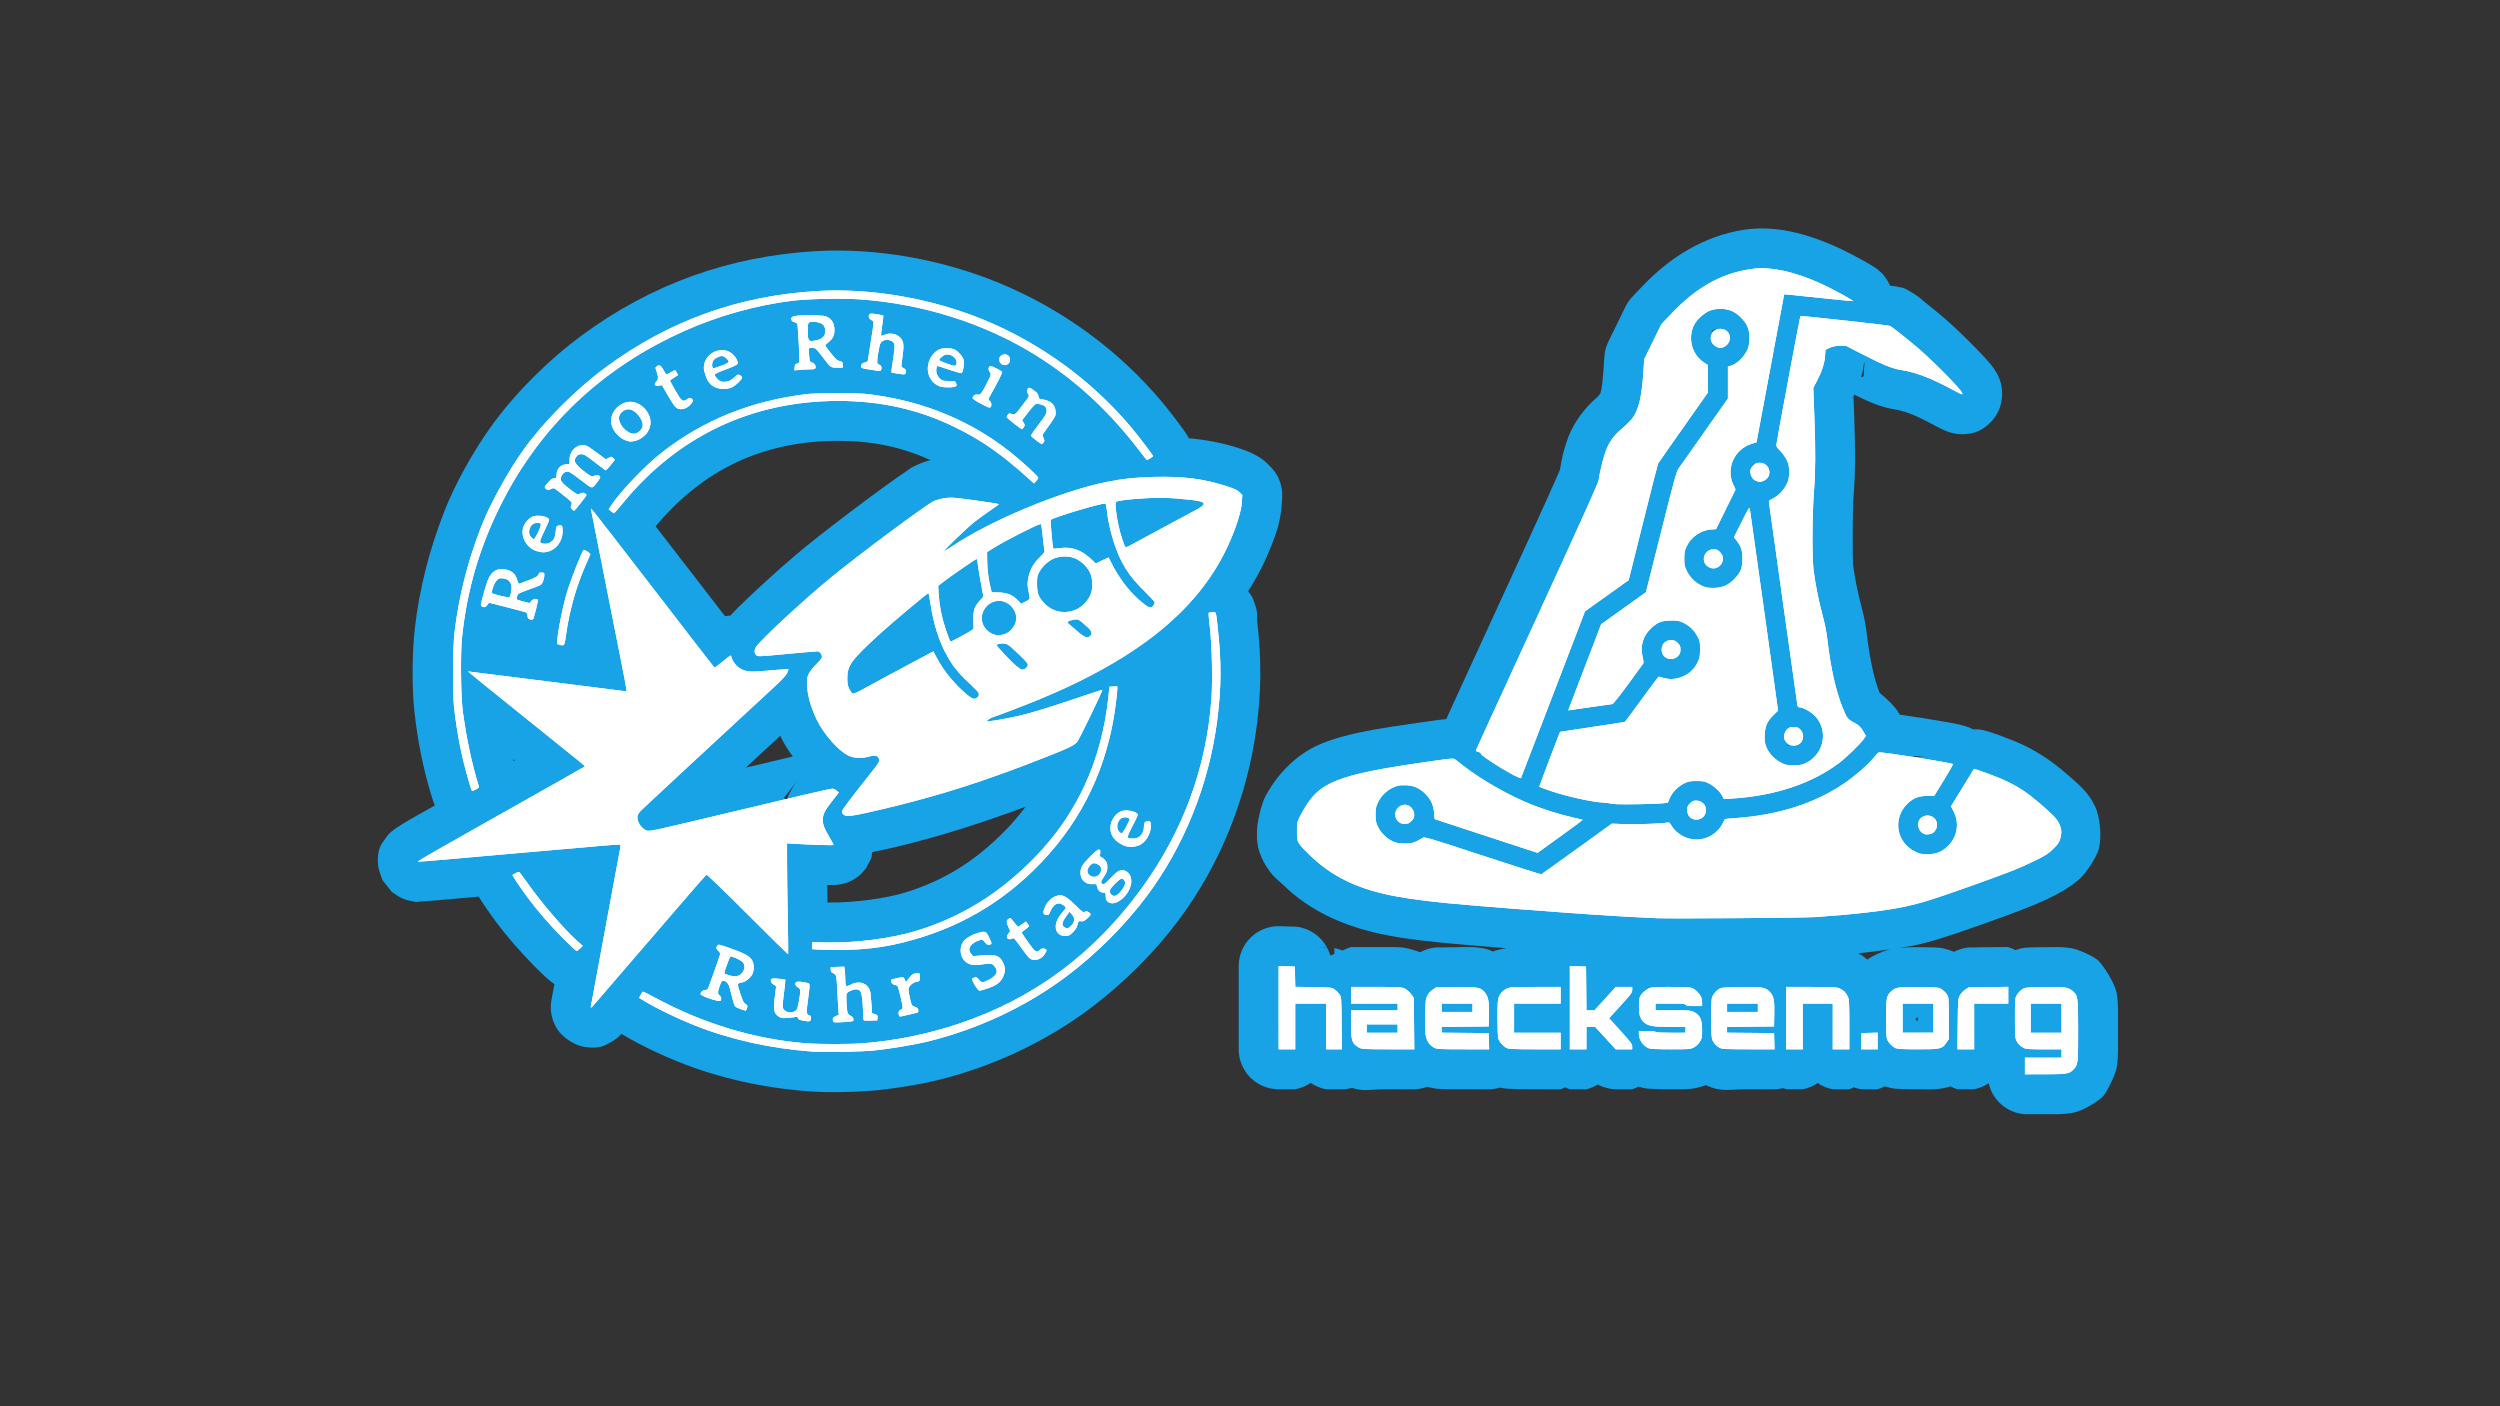 <?xml version="1.0" encoding="UTF-8" standalone="no"?>
<!-- Created with Inkscape (http://www.inkscape.org/) -->

<svg
   width="1920"
   height="1080"
   viewBox="0 0 508 285.75"
   version="1.1"
   id="svg1"
   xml:space="preserve"
   inkscape:version="1.3 (0e150ed6c4, 2023-07-21)"
   sodipodi:docname="Logos.svg"
   xmlns:inkscape="http://www.inkscape.org/namespaces/inkscape"
   xmlns:sodipodi="http://sodipodi.sourceforge.net/DTD/sodipodi-0.dtd"
   xmlns="http://www.w3.org/2000/svg"
   xmlns:svg="http://www.w3.org/2000/svg"><rect x="0" y="0" width="508" height="285.75" fill="#333333" stroke="none"/><sodipodi:namedview
     id="namedview1"
     pagecolor="#ffffff"
     bordercolor="#666666"
     borderopacity="1.0"
     inkscape:showpageshadow="2"
     inkscape:pageopacity="0.0"
     inkscape:pagecheckerboard="0"
     inkscape:deskcolor="#d1d1d1"
     inkscape:document-units="mm"
     inkscape:zoom="0.98394782"
     inkscape:cx="904.51951"
     inkscape:cy="335.8918"
     inkscape:window-width="1920"
     inkscape:window-height="1011"
     inkscape:window-x="1080"
     inkscape:window-y="510"
     inkscape:window-maximized="1"
     inkscape:current-layer="layer1" /><defs
     id="defs1" /><g
     inkscape:label="Layer 1"
     inkscape:groupmode="layer"
     id="layer1"><g
       id="g8"
       transform="matrix(0.885,0,0,0.885,29.207,15.712)"><g
         id="path1"
         transform="matrix(0.722,0,0,0.722,70.482,52.26)"
         style="fill:#ffffff;stroke:#0285c2;stroke-width:25.376;stroke-linecap:round;stroke-linejoin:round;paint-order:stroke markers fill"><path
           style="color:#000000;fill:#17a3e6;stroke:none;-inkscape-stroke:none;fill-opacity:1"
           d="M 116.225,-17.111 C 88.667,-15.557 63.677,-6.57 41.596,9.754 30.867,17.685 20.287,28.274 12.805,38.705 7.16,46.574 1.39,56.924 -1.961,65.469 c -4.829,12.312 -7.982,24.707 -9.439,37.293 -0.872,7.529 -0.978,18.953 -0.146,26.523 1.043,9.499 2.748,17.938 5.432,26.824 0.238,0.787 0.464,1.486 0.727,2.209 0.085,0.234 0.219,0.555 0.34,0.85 -1.678,0.947 -3.027,1.716 -5.426,3.068 -1.902,1.072 -3.58,2.049 -4.896,2.852 -0.658,0.401 -1.19,0.73 -1.832,1.168 -0.321,0.219 -0.588,0.366 -1.406,1.064 -0.409,0.349 -0.88,0.422 -2.385,2.682 -0.752,1.13 -2.697,2.995 -2.047,8.529 0.163,1.384 1.355,4.397 1.355,4.398 4.91e-4,9.4e-4 2.913,3.695 2.914,3.695 8.5e-4,7.4e-4 2.203,1.591 3.168,2.021 0.963,0.43 1.794,0.665 2.498,0.816 3.495,0.754 2.623,0.291 2.92,0.287 0.297,-0.004 0.46,-0.01 0.623,-0.018 0.327,-0.015 0.608,-0.034 0.941,-0.057 0.666,-0.045 1.494,-0.109 2.492,-0.189 1.996,-0.161 4.64,-0.389 7.506,-0.65 1.66,-0.152 5.077,-0.445 7.535,-0.664 0.161,0.273 0.321,0.543 0.469,0.777 0.419,0.664 0.88,1.361 1.404,2.135 1.048,1.548 2.288,3.321 3.428,4.857 3.536,4.768 7.879,9.771 12.422,14.367 1.218,1.232 2.358,2.34 3.365,3.268 0.504,0.464 0.95,0.865 1.531,1.342 0.291,0.238 0.583,0.482 1.201,0.904 0.054,0.037 0.195,0.112 0.254,0.152 -0.044,0.23 -0.361,1.961 -0.389,2.104 -0.152,0.778 -0.289,1.492 -0.393,2.033 -0.052,0.27 -0.094,0.494 -0.129,0.684 -0.018,0.095 -0.031,0.176 -0.051,0.287 -0.01,0.056 -0.021,0.11 -0.041,0.236 -0.01,0.063 -0.022,0.138 -0.045,0.305 -0.023,0.167 -0.117,1.573 -0.117,1.574 v 0.002 c -0.024,2.03 0.509,5.252 2.762,8.092 0.253,0.319 0.566,0.56 0.848,0.846 0.062,0.063 0.124,0.126 0.188,0.188 2.201,2.136 5.045,3.353 7.08,3.656 4.717,0.704 6.259,-0.543 7.533,-1.156 2.035,-0.98 3.053,-1.902 4.057,-3.043 l 1.238,0.746 c 4.712,2.834 11.169,5.903 16.947,8.213 12.902,5.158 26.858,8.265 41.604,9.361 6.308,0.469 15.941,0.237 22.264,-0.438 5.806,-0.62 13.121,-1.812 18.215,-3.059 17.859,-4.37 34.674,-12.254 49.053,-23.068 10.383,-7.809 20.171,-17.585 27.848,-27.842 13.291,-17.758 21.929,-39.29 24.852,-61.703 1.496,-11.47 1.533,-21.468 0.154,-33.469 -0.26,-2.263 0.581,-2.226 -1.396,-7.184 -0.252,-0.632 -0.783,-1.429 -1.486,-2.277 2.273,-3.6 4.356,-7.299 6.033,-11.221 2.487,-5.816 4.302,-10.459 4.664,-16.457 l 0.131,-2.176 c 0.219,-3.634 -1.133,-7.187 -3.713,-9.756 l -0.895,-0.889 c -2.733,-2.721 -6.339,-4.098 -9.402,-5.082 -5.089,-1.634 -10.233,-2.59 -15.703,-3.086 -0.132,-0.26 -0.283,-0.57 -0.369,-0.721 -0.273,-0.476 -0.423,-0.696 -0.568,-0.916 -0.291,-0.44 -0.529,-0.776 -0.805,-1.16 -0.552,-0.769 -1.209,-1.654 -1.938,-2.617 -1.456,-1.926 -3.099,-4.048 -4.439,-5.662 C 212.693,14.596 194.52,1.276 174.311,-7.02 155.96,-14.552 135.331,-18.189 116.225,-17.111 Z m 7.061,60.334 c 11.003,0 20.179,2.004 29.336,6.133 -1.074,0.242 -2.213,0.594 -3.906,1.322 -2.71,1.166 -2.669,1.43 -3.666,2.09 -0.997,0.66 -2.124,1.441 -3.418,2.355 -2.588,1.83 -5.806,4.177 -9.248,6.734 -6.885,5.114 -14.559,10.982 -19.559,15.072 -4.708,3.851 -10.498,8.993 -15.414,13.561 -2.458,2.284 -4.676,4.403 -6.465,6.199 -0.756,0.759 -1.401,1.44 -2.033,2.127 -0.891,0.003 -1.077,0.133 -1.664,0.195 -2.805,-3.643 -5.641,-7.328 -6.361,-8.256 C 80.209,89.883 77.003,85.729 73.865,81.658 68.875,75.184 67.921,73.972 65.162,70.402 80.423,52.174 99.534,43.223 123.285,43.223 Z M 56.268,109.744 c 0.751,0.105 0.736,0.505 0.656,0.492 -1.506,-0.244 -1.419,-0.201 -2.477,-0.332 0.858,-0.187 1.441,-0.213 1.82,-0.16 z m 11.141,5.092 c 0.213,0.277 0.263,0.342 0.477,0.619 1.598,2.076 3.071,3.975 4.18,5.391 0.554,0.708 1.012,1.29 1.379,1.748 0.183,0.229 0.336,0.418 0.518,0.637 0.091,0.109 0.179,0.216 0.361,0.422 0.091,0.103 0.196,0.224 0.438,0.473 0.241,0.249 -0.263,0.294 2.447,1.969 l 0.002,0.002 c 0.49,0.303 0.878,0.41 1.328,0.635 -3.387,3.136 -5.636,5.202 -9.059,8.377 -4.596,4.264 -8.915,8.277 -12.141,11.281 -0.995,0.926 -1.656,1.544 -2.42,2.258 0.299,-1.551 0.452,-3.1 0.215,-4.332 -1.214,-6.308 -2.954,-6.064 -3.521,-6.641 -1.135,-1.154 -1.389,-1.277 -2.182,-1.93 -0.201,-0.165 -1.072,-0.864 -1.318,-1.064 1.019,0.129 2.232,0.283 2.949,0.375 1.287,0.165 3.137,0.447 1.803,0.23 0.723,0.117 1.322,1.79 7.561,-0.699 3.119,-1.245 6.579,-5.272 7.459,-7.893 0.88,-2.62 0.691,-3.741 0.691,-4.33 0,-3.094 -0.145,-1.967 -0.193,-2.275 -0.048,-0.308 -0.096,-0.591 -0.154,-0.92 -0.116,-0.658 -0.267,-1.473 -0.451,-2.447 -0.096,-0.506 -0.255,-1.304 -0.367,-1.885 z m 76.135,3.627 c 1.587,2.911 3.547,5.588 5.668,8.15 l -0.959,0.49 z m 5.801,8.307 c 0.949,1.137 1.851,2.308 2.898,3.371 1.516,1.539 2.919,2.85 4.512,4.082 0.429,0.332 1.028,0.681 1.531,1.018 0.557,1.947 1.571,3.732 2.959,5.207 -4.287,1.405 -8.589,2.759 -12.828,3.945 0.06,-1.11 0.245,-2.472 0.1,-3.051 -0.817,-3.255 -4.636,-7.724 -8.555,-9.51 1.354,-0.739 2.642,-1.448 3.824,-2.084 3.299,-1.775 3.199,-1.715 5.559,-2.979 z m 7.621,3.414 c 0.479,0.466 0.724,0.797 1.246,1.291 -0.107,-0.099 -0.647,-0.406 -1.246,-1.291 z m -52.137,6.799 c 0.088,0.187 0.132,0.378 0.223,0.564 1.079,2.236 2.361,4.197 3.727,6.059 -3.283,0.764 -9.669,2.291 -14.943,3.545 4.202,-3.892 7.755,-7.179 10.994,-10.168 z m -85.035,7.453 c 0.342,0.275 0.159,0.13 0.516,0.416 -0.133,0.075 -0.221,0.125 -0.355,0.201 -0.054,-0.204 -0.107,-0.413 -0.16,-0.617 z m 91.592,5.422 c -1.38,1.76 -2.566,3.273 -3.738,5.574 -0.31,0.608 -0.506,1.407 -0.758,2.135 l -0.926,-0.795 z m -79.285,4.51 c 0.142,0.116 0.741,0.596 0.857,0.691 -0.267,-0.132 -0.469,-0.198 -0.857,-0.691 z m 15.213,4.363 c -0.066,0.248 -0.118,0.346 -0.188,0.621 -0.337,0.029 -0.575,0.042 -0.924,0.074 -0.021,0.002 -0.108,0.01 -0.129,0.012 0.375,-0.214 0.936,-0.532 1.24,-0.707 z m 135.49,0.857 c -1.892,2.511 -3.922,4.961 -6.215,7.312 -9.706,9.956 -19.607,16.083 -31.869,19.9 -6.255,1.947 -16.713,3.377 -24.9,3.242 -0.034,-2.124 -0.051,-3.66 -0.074,-5.578 0.256,0.003 0.592,0.015 0.828,0.016 0.472,8.4e-4 0.87,0.002 1.465,-0.025 0.297,-0.014 0.579,-0.013 1.391,-0.125 0.406,-0.056 0.86,-0.067 2.215,-0.504 0.678,-0.219 1.593,-0.443 3.33,-1.643 0.434,-0.3 0.922,-0.673 1.461,-1.178 0.539,-0.504 1.72,-1.98 1.721,-1.98 4.2e-4,-6e-4 1.605,-3.146 1.605,-3.146 9e-5,-2.8e-4 0.16,-0.949 0.316,-1.881 2.128,-0.44 3.855,-0.755 7.297,-1.574 14.04,-3.342 27.084,-7.563 41.43,-12.836 z m -193.152,4.648 c 0.045,-0.005 0.432,0.08 0.514,0.084 -0.137,0.01 -0.389,0.03 -0.496,0.037 -0.088,0.006 -0.086,0.006 -0.15,0.01 0.061,-0.015 -0.077,-0.109 0.133,-0.131 z m 146.342,2.248 c -0.05,0.093 -0.059,0.081 -0.1,0.137 0.023,-0.033 0.073,-0.1 0.1,-0.137 z m -65.27,2.123 c -0.317,0.526 -0.566,0.46 -1.098,1.016 -1.518,1.587 0.141,-0.109 1.098,-1.016 z m 23.543,4.521 0.008,2.734 c -0.107,-0.103 -0.308,-0.306 -0.412,-0.406 -0.761,-0.733 -1.297,-1.227 -1.891,-1.783 0.991,-0.237 1.358,-0.321 2.295,-0.545 z m -28.729,6.785 c -0.023,0.026 -0.059,0.069 -0.082,0.096 0.005,-0.028 0.01,-0.064 0.016,-0.092 0.02,-0.003 0.046,-8.1e-4 0.066,-0.004 z m 24.549,10.469 c -0.027,0.06 -0.1,0.169 -0.357,0.4 0.11,-0.123 0.277,-0.312 0.357,-0.4 z"
           id="path5"
           sodipodi:nodetypes="sssssssscssssssssscccssscssssssscsssssssssccssccssssssssscsccccscsssscssscsssssssccsscssscscsssssscccsscssscscsssssssccccccsscccscscccccsccccccccsccccccscccsssssccscsssssscsssccccccccccscccscscscccsccc" /><path
           style="color:#000000;stroke:none;-inkscape-stroke:none"
           d="m 115.02,237.448 c -13.573,-1.01 -26.229,-3.849 -37.835,-8.49 -5.051,-2.019 -11.554,-5.162 -15.117,-7.305 l -2.153,-1.295 0.505,-0.985 c 0.278,-0.542 0.623,-0.985 0.766,-0.985 0.143,0 1.956,0.914 4.029,2.031 15.104,8.141 31.57,13.105 47.661,14.37 4.397,0.345 13.942,0.344 18.312,-0.003 10.248,-0.813 20.607,-2.929 30.405,-6.209 23.738,-7.948 42.961,-22.177 58.086,-42.997 13.206,-18.179 20.625,-38.311 22.232,-60.325 0.42,-5.755 0.162,-17.22 -0.514,-22.886 -0.278,-2.328 -0.46,-4.31 -0.405,-4.404 0.055,-0.094 0.578,-0.216 1.161,-0.272 1.274,-0.121 1.172,-0.377 1.707,4.279 1.293,11.255 1.256,19.739 -0.132,30.38 -2.64,20.242 -10.522,39.833 -22.428,55.742 -6.864,9.171 -15.975,18.277 -25.316,25.303 -12.938,9.732 -28.23,16.918 -44.442,20.885 -3.944,0.965 -11.49,2.227 -16.545,2.766 -4.516,0.482 -15.828,0.708 -19.976,0.4 z m 6.659,-9.446 c -0.097,-0.097 -0.176,-0.46 -0.176,-0.807 0,-0.474 0.236,-0.73 0.952,-1.029 l 0.952,-0.398 -0.154,-2.036 c -0.085,-1.12 -0.22,-3.465 -0.301,-5.211 -0.245,-5.29 -0.301,-5.553 -1.27,-5.98 -0.675,-0.297 -0.84,-0.526 -0.84,-1.164 v -0.794 l 2.147,-0.076 2.147,-0.076 0.166,1.002 c 0.091,0.551 0.169,1.836 0.173,2.854 0.01,2.546 0.15,2.699 1.717,1.867 2.932,-1.559 5.888,-0.278 6.325,2.741 0.075,0.522 0.214,2.163 0.308,3.649 l 0.171,2.701 0.913,0.301 c 0.814,0.269 0.904,0.392 0.832,1.136 l -0.081,0.834 -2.183,0.077 c -1.64,0.058 -2.187,-0.008 -2.199,-0.265 -0.392,-8.463 -0.558,-9.272 -1.983,-9.629 -0.861,-0.216 -2.946,0.571 -3.309,1.249 -0.176,0.329 -0.209,1.557 -0.092,3.415 0.189,2.987 0.277,3.206 1.526,3.825 0.314,0.155 0.603,0.585 0.647,0.962 0.079,0.672 0.05,0.683 -2.117,0.852 -2.816,0.219 -4.048,0.219 -4.269,-0.002 z m -9.667,-0.405 c -1.069,-0.198 -1.455,-0.394 -1.558,-0.791 -0.109,-0.418 -0.282,-0.493 -0.829,-0.361 -0.38,0.092 -1.524,0.229 -2.543,0.305 -1.572,0.117 -1.985,0.055 -2.728,-0.413 -1.479,-0.931 -1.769,-2.037 -1.407,-5.362 0.17,-1.561 0.379,-3.188 0.465,-3.616 0.134,-0.67 0.045,-0.836 -0.633,-1.187 -0.827,-0.428 -1.199,-1.198 -0.85,-1.762 0.153,-0.248 0.731,-0.285 2.277,-0.145 1.139,0.103 2.125,0.241 2.19,0.306 0.065,0.065 -0.099,1.814 -0.366,3.886 -0.643,5.002 -0.636,5.182 0.229,5.926 1.121,0.964 3.243,0.725 3.864,-0.435 0.307,-0.574 1.049,-4.673 1.054,-5.824 0.002,-0.46 -0.239,-0.799 -0.789,-1.112 -0.856,-0.487 -1.074,-1.442 -0.39,-1.705 0.788,-0.302 3.822,0.188 4.059,0.655 0.133,0.264 -0.025,2.192 -0.394,4.787 -0.644,4.539 -0.616,4.848 0.47,5.192 0.399,0.127 0.501,0.36 0.439,1.002 -0.094,0.973 -0.405,1.052 -2.56,0.653 z m 30.553,-1.689 c -0.324,-0.844 -0.15,-1.45 0.501,-1.746 0.364,-0.166 0.661,-0.518 0.661,-0.783 0,-0.765 -1.361,-6.413 -1.625,-6.744 -0.131,-0.164 -0.59,-0.369 -1.019,-0.455 -0.553,-0.111 -0.831,-0.355 -0.952,-0.838 -0.094,-0.375 -0.127,-0.722 -0.073,-0.77 0.054,-0.049 0.904,-0.27 1.89,-0.492 1.581,-0.356 1.838,-0.358 2.183,-0.013 0.215,0.215 0.391,0.561 0.391,0.769 0,0.666 0.406,0.409 1.254,-0.795 0.585,-0.83 1.109,-1.251 1.79,-1.439 1.454,-0.402 1.758,-0.174 1.665,1.25 -0.078,1.2 -0.094,1.219 -1.191,1.435 -1.279,0.252 -2.46,1.44 -2.46,2.476 0,0.782 0.77,4.307 1.057,4.837 0.111,0.205 0.603,0.503 1.094,0.661 0.684,0.221 0.911,0.456 0.975,1.007 0.066,0.568 -0.045,0.748 -0.529,0.86 -0.337,0.078 -1.624,0.379 -2.861,0.669 -2.707,0.635 -2.552,0.628 -2.75,0.112 z m -50.431,-1.985 c -0.8,-0.282 -1.587,-0.69 -1.748,-0.905 -0.253,-0.34 -0.843,-2.387 -1.733,-6.016 -0.285,-1.162 -1.139,-2.052 -1.969,-2.052 -0.484,0 -0.685,0.289 -1.141,1.639 -0.686,2.031 -0.689,2.39 -0.024,2.991 0.563,0.509 0.665,1.095 0.293,1.682 -0.339,0.535 -6.379,-1.47 -6.379,-2.118 0,-0.64 0.723,-1.284 1.442,-1.284 0.336,0 0.723,-0.149 0.862,-0.331 0.213,-0.28 3.415,-9.269 3.894,-10.932 0.109,-0.379 -0.047,-0.739 -0.506,-1.171 -0.753,-0.707 -0.811,-1.022 -0.317,-1.698 0.327,-0.447 0.57,-0.395 4.245,0.916 4.337,1.547 6.002,2.467 6.785,3.752 0.622,1.02 0.701,2.985 0.172,4.251 -0.441,1.056 -2.051,2.505 -3.021,2.719 -2.042,0.45 -1.962,0.164 -0.961,3.42 0.515,1.675 1.092,3.047 1.36,3.232 1.06,0.731 1.112,0.836 0.824,1.661 -0.321,0.921 -0.199,0.906 -2.078,0.244 z m 0.337,-11.305 c 1.077,-1.077 1.257,-2.62 0.419,-3.573 -0.659,-0.749 -3.668,-2.118 -3.985,-1.813 -0.102,0.099 -0.608,1.344 -1.123,2.767 -0.778,2.149 -0.87,2.613 -0.546,2.737 2.756,1.058 4.089,1.028 5.235,-0.118 z m -47.961,10.732 c 4.4e-4,-0.036 0.244,-1.316 0.542,-2.844 0.551,-2.827 3.324,-17.815 6.608,-35.719 1.001,-5.457 1.962,-10.609 2.135,-11.45 0.173,-0.84 0.239,-1.603 0.147,-1.695 -0.092,-0.092 -3.056,0.097 -6.586,0.419 -3.53,0.323 -13.265,1.175 -21.632,1.893 -8.367,0.718 -19.842,1.729 -25.5,2.246 -5.658,0.517 -10.451,0.904 -10.653,0.861 -0.202,-0.043 2.582,-1.741 6.186,-3.772 6.98,-3.935 9.512,-5.365 15.812,-8.937 2.183,-1.237 7.303,-4.125 11.377,-6.417 11.561,-6.503 19.454,-10.979 19.697,-11.169 0.145,-0.113 0.304,0.018 -11.568,-9.527 C 9.601,119.972 7.299,118.115 6.408,117.331 l -0.926,-0.815 0.926,0.143 c 0.509,0.079 11.404,1.448 24.209,3.042 12.806,1.594 23.73,2.97 24.276,3.059 0.883,0.143 0.992,0.1 0.992,-0.396 0,-0.306 -0.885,-4.99 -1.967,-10.408 -1.082,-5.418 -3.589,-18.067 -5.571,-28.108 -1.982,-10.041 -3.663,-18.494 -3.735,-18.785 -0.211,-0.851 -0.449,-1.153 19.203,24.342 3.141,4.075 6.311,8.182 7.045,9.128 0.734,0.946 3.92,5.079 7.079,9.184 3.16,4.106 5.832,7.518 5.938,7.584 0.106,0.065 1.254,-0.764 2.551,-1.842 1.297,-1.079 2.443,-1.961 2.548,-1.961 0.104,0 0.257,0.268 0.34,0.595 0.372,1.472 1.702,3.042 3.196,3.773 1.827,0.894 3.068,0.931 9.906,0.293 2.673,-0.249 4.912,-0.401 4.976,-0.337 0.064,0.064 -0.129,0.636 -0.429,1.273 -0.384,0.817 -1.729,2.246 -4.574,4.858 -9.618,8.832 -41.158,38.089 -41.933,38.9 -0.468,0.49 -0.93,1.204 -1.027,1.588 -0.435,1.733 1.362,4.424 3.182,4.765 0.919,0.172 3.417,-0.377 22.906,-5.042 25.443,-6.09 35.101,-8.333 35.879,-8.333 0.332,0 0.925,0.276 1.318,0.614 l 0.714,0.614 -2.06,2.627 c -2.405,3.067 -3.028,4.291 -3.036,5.961 -0.008,1.61 0.335,2.537 2.022,5.473 0.776,1.351 1.412,2.529 1.412,2.617 0,0.161 -6.989,-0.043 -12.105,-0.352 l -2.712,-0.164 0.015,6.452 c 0.008,3.549 0.113,11.453 0.234,17.565 0.121,6.112 0.169,11.167 0.107,11.233 -0.062,0.066 -5.868,-5.634 -12.903,-12.668 -7.638,-7.636 -12.911,-12.715 -13.089,-12.605 -0.164,0.101 -2.767,3.052 -5.785,6.558 -3.018,3.506 -8.167,9.487 -11.441,13.292 -3.274,3.805 -8.811,10.228 -12.303,14.273 -3.493,4.045 -6.482,7.522 -6.644,7.725 -0.254,0.32 -0.634,0.503 -0.631,0.304 z m 123.039,-5.746 c -0.517,-0.517 -1.973,-3.173 -1.813,-3.307 0.046,-0.039 0.369,-0.219 0.717,-0.4 0.578,-0.301 0.71,-0.245 1.524,0.643 0.989,1.08 1.134,1.079 3.308,-0.013 1.385,-0.696 2.342,-1.755 2.34,-2.59 -0.002,-0.93 -0.952,-2.215 -1.766,-2.388 -0.411,-0.088 -1.461,-0.04 -2.334,0.106 -3.586,0.598 -5.205,0.201 -6.542,-1.605 -1.066,-1.44 -1.106,-3.862 -0.089,-5.414 0.691,-1.054 2.48,-2.201 4.322,-2.77 2.828,-0.873 2.992,-0.819 4.037,1.34 0.763,1.577 0.843,1.905 0.514,2.113 -0.69,0.437 -1.168,0.273 -1.907,-0.654 -0.634,-0.794 -0.818,-0.882 -1.471,-0.694 -3.053,0.876 -4.289,2.765 -2.879,4.404 l 0.614,0.714 2.892,-0.252 c 4.183,-0.365 5.47,0.053 6.546,2.127 0.872,1.679 0.887,3.111 0.051,4.818 -0.879,1.797 -2.211,2.736 -5.241,3.693 -1.135,0.359 -2.118,0.652 -2.183,0.652 -0.065,0 -0.353,-0.234 -0.639,-0.52 z m 16.551,-9.827 c -0.39,-0.307 -1.665,-1.914 -2.833,-3.571 -1.849,-2.623 -2.187,-2.979 -2.616,-2.749 -1.439,0.77 -2.285,-0.229 -1.31,-1.547 l 0.57,-0.771 -0.556,-1.256 c -0.707,-1.598 -0.699,-2.115 0.04,-2.64 0.569,-0.404 0.624,-0.385 1.257,0.435 0.364,0.472 0.904,1.144 1.201,1.495 l 0.54,0.637 1.28,-0.864 1.28,-0.864 0.49,0.637 c 0.269,0.35 0.492,0.719 0.495,0.819 0.003,0.1 -0.53,0.567 -1.185,1.037 -0.655,0.47 -1.187,0.924 -1.184,1.009 0.004,0.085 0.927,1.463 2.051,3.064 2.162,3.079 2.749,3.488 3.62,2.525 0.523,-0.578 1.348,-0.693 1.995,-0.279 0.346,0.222 0.33,0.38 -0.132,1.245 -1.081,2.024 -3.505,2.818 -5.003,1.64 z M 35.659,201.389 c -4.129,-4.178 -8.169,-8.847 -11.255,-13.007 -1.941,-2.618 -4.767,-6.793 -4.767,-7.045 0,-0.174 1.742,-1.049 2.089,-1.049 0.12,0 1.232,1.459 2.47,3.241 4.353,6.268 12.085,15.274 16.253,18.93 l 1.539,1.35 -0.773,0.807 c -0.425,0.444 -0.952,0.807 -1.17,0.807 -0.218,0 -2.191,-1.816 -4.385,-4.035 z m 80.471,3.575 -1.271,-0.1 0.081,-1.109 0.081,-1.109 4.233,0.089 c 9.724,0.205 21.064,-1.277 29.236,-3.821 14.201,-4.421 26.209,-11.899 37.183,-23.157 13.58,-13.931 21.357,-30.893 23.484,-51.222 l 0.326,-3.116 1.253,-0.081 1.253,-0.081 v 0.93 c 0,0.512 -0.236,2.769 -0.524,5.015 -2.494,19.425 -10.413,36.215 -23.606,50.051 -12.273,12.871 -26.591,21.168 -44,25.496 -6.806,1.692 -13.397,2.43 -21.093,2.362 -2.951,-0.026 -5.937,-0.092 -6.637,-0.147 z m 77.736,-4.61 c -2.178,-1.197 -1.888,-4.437 0.641,-7.181 0.593,-0.643 1.078,-1.297 1.078,-1.452 0,-0.523 -1.388,-1.379 -2.235,-1.379 -1.029,0 -2.03,0.97 -2.674,2.594 -0.412,1.038 -0.525,1.132 -1.277,1.058 -1.071,-0.104 -1.18,-0.788 -0.413,-2.572 0.693,-1.612 2.206,-3.049 3.672,-3.488 1.855,-0.556 2.937,-0.03 5.877,2.858 2.324,2.282 2.605,2.48 3.127,2.2 0.458,-0.245 0.703,-0.222 1.217,0.115 0.354,0.232 0.644,0.552 0.644,0.71 0,0.159 -0.506,0.746 -1.124,1.305 -0.926,0.838 -1.265,0.992 -1.925,0.878 -0.764,-0.133 -0.815,-0.083 -1.136,1.116 -0.229,0.857 -0.699,1.618 -1.48,2.399 -1.006,1.006 -1.285,1.144 -2.304,1.136 -0.638,-0.004 -1.397,-0.139 -1.688,-0.299 z m 3.466,-2.974 c 1.17,-1.17 1.23,-2.427 0.171,-3.612 l -0.729,-0.816 -1.123,1.593 c -1.261,1.788 -1.409,2.711 -0.535,3.323 0.852,0.597 1.211,0.518 2.217,-0.488 z m 12.277,-7.226 c -0.931,-0.342 -1.323,-0.965 -1.323,-2.102 0,-1.098 -0.035,-1.15 -0.783,-1.15 -0.95,0 -1.754,-0.793 -1.969,-1.941 -0.153,-0.815 -0.191,-0.835 -1.414,-0.76 -2.263,0.139 -3.886,-1.391 -3.852,-3.632 0.026,-1.747 0.589,-2.665 3.252,-5.304 1.819,-1.803 2.42,-2.255 2.754,-2.068 0.327,0.183 0.389,0.476 0.264,1.257 -0.14,0.873 -0.085,1.042 0.384,1.191 0.301,0.096 0.85,0.534 1.22,0.974 0.536,0.637 0.673,1.086 0.673,2.205 0,1.204 -0.155,1.637 -1.085,3.029 -0.887,1.328 -1.026,1.696 -0.761,2.015 0.525,0.632 0.903,0.467 2.291,-0.999 2.431,-2.567 3.181,-3.109 4.307,-3.109 1.929,0 3.238,2.067 2.797,4.417 -0.656,3.499 -4.426,6.835 -6.755,5.978 z m 3.038,-3.167 c 0.551,-0.536 1.233,-1.495 1.515,-2.133 0.475,-1.074 0.482,-1.207 0.09,-1.804 -0.232,-0.355 -0.625,-0.645 -0.872,-0.645 -0.247,0 -1.197,0.741 -2.111,1.646 -1.764,1.748 -2.04,2.523 -1.223,3.426 0.668,0.739 1.496,0.583 2.6,-0.49 z m -6.838,-5.498 c 0.85,-0.595 1.293,-1.876 0.926,-2.681 -0.339,-0.744 -1.706,-1.429 -2.459,-1.232 -0.743,0.194 -1.811,1.601 -1.811,2.384 0,1.545 2.009,2.464 3.344,1.529 z m 8.116,-9.639 c -2.738,-1.278 -4.112,-3.078 -4.146,-5.432 -0.04,-2.732 2.037,-5.371 4.44,-5.642 1.299,-0.146 3.137,0.26 3.977,0.879 0.501,0.37 0.46,0.494 -1.323,3.952 -2.057,3.99 -2.053,4.086 0.174,4.093 2.04,0.007 3.409,-1.561 3.409,-3.903 0,-1.195 0.371,-1.649 1.346,-1.649 0.594,0 0.731,0.136 0.832,0.829 0.326,2.222 -0.96,5.051 -2.924,6.431 -1.484,1.043 -4.075,1.241 -5.786,0.442 z m 0.924,-5.971 c 0.627,-1.135 1.083,-2.212 1.014,-2.393 -0.198,-0.517 -1.495,-0.725 -2.339,-0.375 -1.513,0.627 -2.073,3.207 -0.954,4.398 0.319,0.34 0.706,0.576 0.86,0.525 0.154,-0.051 0.793,-1.021 1.42,-2.156 z m -89.881,-3.771 c -0.491,-0.399 -0.596,-0.672 -0.464,-1.2 0.152,-0.605 2.947,-4.309 9.035,-11.973 2.628,-3.309 2.868,-3.713 2.669,-4.505 -0.274,-1.09 -1.211,-1.344 -3.062,-0.83 -2.519,0.7 -4.856,0.587 -6.75,-0.327 -3.077,-1.485 -7.787,-6.823 -9.92,-11.242 -1.897,-3.929 -2.977,-7.624 -3.119,-10.672 -0.118,-2.513 -0.078,-2.805 0.561,-4.111 0.403,-0.824 1.402,-2.089 2.416,-3.058 1.124,-1.074 1.728,-1.86 1.728,-2.246 0,-0.922 -0.731,-1.769 -1.536,-1.779 -0.392,-0.005 -4.785,0.376 -9.761,0.847 -8.826,0.835 -9.062,0.843 -9.591,0.365 -0.635,-0.575 -0.695,-1.471 -0.164,-2.473 1.008,-1.902 15.138,-15.029 23.848,-22.155 9.324,-7.628 30.624,-23.45 32.871,-24.417 0.766,-0.33 2.335,-0.737 3.486,-0.904 1.933,-0.282 2.669,-0.226 9.651,0.73 4.157,0.569 7.528,1.113 7.489,1.21 -0.038,0.096 -1.319,1.018 -2.847,2.048 -1.528,1.03 -3.79,2.678 -5.027,3.661 -2.355,1.872 -9.525,8.749 -9.525,9.136 0,0.123 1.22,-0.593 2.712,-1.591 12.153,-8.136 34.33,-17.365 48.749,-20.288 5.396,-1.094 9.029,-1.484 15.259,-1.641 9.273,-0.233 15.684,0.573 22.841,2.872 2.733,0.878 3.623,1.287 4.332,1.993 l 0.893,0.889 -0.131,2.176 c -0.164,2.719 -1.491,7.148 -3.664,12.231 -9.028,21.111 -28.378,37.195 -60.961,50.668 -4.167,1.723 -12.757,5.005 -14.817,5.661 -0.291,0.093 -0.827,0.402 -1.191,0.687 l -0.661,0.519 0.632,0.006 c 0.967,0.009 6.707,-1.007 9.819,-1.738 3.959,-0.93 10.544,-2.954 18.977,-5.834 4.015,-1.371 7.38,-2.46 7.477,-2.419 0.262,0.111 -7.351,15.847 -8.019,16.576 -1.051,1.147 -2.456,1.84 -8.949,4.415 -19.685,7.805 -34.366,12.533 -51.818,16.687 -10.65,2.535 -12.501,2.813 -13.467,2.028 z m 42.362,-37.184 c 0.957,-0.752 0.849,-1.484 -0.392,-2.659 -5.57,-5.272 -6.828,-6.74 -8.935,-10.422 -2.633,-4.602 -4.517,-10.462 -5.464,-17 -0.254,-1.755 -0.53,-3.191 -0.612,-3.191 -0.343,0 -12.065,9.827 -15.608,13.084 -8.93,8.212 -10.187,9.927 -10.186,13.903 4e-4,1.895 0.107,2.457 0.68,3.572 0.374,0.728 0.883,1.362 1.13,1.41 0.248,0.048 1.727,-0.62 3.288,-1.485 1.561,-0.864 4.505,-2.468 6.542,-3.564 8.688,-4.674 14.078,-7.562 14.863,-7.963 l 0.84,-0.43 1.205,2.21 c 1.791,3.285 3.881,6.088 6.596,8.843 2.479,2.515 4.426,4.022 5.198,4.022 0.238,0 0.623,-0.149 0.854,-0.331 z m 15.464,-9.318 c 0.305,-0.214 0.629,-0.66 0.719,-0.992 0.138,-0.508 -0.284,-1.034 -2.679,-3.338 -3.682,-3.543 -4.019,-3.753 -5.728,-3.564 -0.741,0.082 -1.437,0.229 -1.545,0.326 -0.246,0.22 4.761,5.566 6.503,6.943 1.399,1.105 1.887,1.217 2.731,0.626 z m -19.884,-10.548 c 3.289,-1.821 3.437,-1.939 3.375,-2.694 -0.38,-4.632 0.001,-6.21 2.029,-8.41 l 1.086,-1.178 -0.93,-5.072 c -0.511,-2.79 -0.93,-5.483 -0.93,-5.986 0,-0.558 -0.129,-0.911 -0.331,-0.908 -0.33,0.006 -9.134,6.099 -11.128,7.701 l -1.052,0.846 0.173,2.801 c 0.218,3.547 0.933,7.153 2.109,10.647 1.303,3.87 1.445,4.196 1.823,4.175 0.185,-0.01 1.885,-0.875 3.777,-1.923 z m 40.462,0.202 c 0.768,-0.768 0.496,-1.579 -0.973,-2.902 -2.8,-2.521 -2.858,-2.55 -4.463,-2.214 -1.877,0.392 -2.126,0.664 -1.267,1.385 0.377,0.317 1.616,1.379 2.752,2.361 2.174,1.879 3.116,2.206 3.951,1.37 z m -27.869,-0.408 c 2.827,-0.606 4.846,-3.608 4.241,-6.303 -0.617,-2.744 -3.276,-4.737 -5.905,-4.426 -3.731,0.442 -6.035,4.436 -4.448,7.712 0.682,1.408 1.943,2.516 3.37,2.96 1.289,0.401 1.15,0.398 2.743,0.056 z m 23.482,-8.047 c 1.945,-0.89 3.809,-2.871 4.551,-4.837 0.788,-2.089 0.639,-5.165 -0.342,-7.061 -0.897,-1.735 -2.626,-3.379 -4.433,-4.216 -1.893,-0.877 -4.598,-0.931 -6.724,-0.136 -1.82,0.681 -3.775,2.418 -4.795,4.259 -0.714,1.29 -0.784,1.638 -0.784,3.929 0,2.949 0.509,4.277 2.375,6.197 2.689,2.767 6.607,3.487 10.153,1.865 z m 24.499,-1.242 c 0.227,-0.323 0.412,-0.754 0.412,-0.957 0,-0.203 -1.535,-1.873 -3.411,-3.711 -5.014,-4.913 -7.5,-8.919 -9.64,-15.54 -1.069,-3.305 -1.931,-7.282 -2.195,-10.121 -0.099,-1.066 -0.311,-1.988 -0.471,-2.049 -0.853,-0.327 -16.915,4.474 -17.357,5.189 -0.167,0.271 0.601,8.887 0.811,9.098 0.075,0.075 0.966,0.018 1.979,-0.128 3.709,-0.533 6.856,0.504 9.749,3.21 l 1.789,1.673 1.996,-0.988 c 1.098,-0.543 2.027,-0.952 2.066,-0.908 0.038,0.044 0.456,0.85 0.928,1.791 2.248,4.483 5.437,8.744 8.664,11.575 3.049,2.675 3.883,3.008 4.681,1.868 z m -39.413,-2.05 c 0.091,-0.146 -0.043,-1.231 -0.296,-2.409 -0.397,-1.846 -0.416,-2.403 -0.138,-4.021 0.467,-2.723 1.634,-4.895 3.66,-6.811 1.162,-1.099 1.659,-1.752 1.567,-2.06 -0.148,-0.494 -0.571,-3.928 -0.829,-6.734 -0.09,-0.982 -0.272,-1.786 -0.402,-1.786 -0.944,0 -10.782,5 -15.039,7.644 l -2.011,1.249 0.034,3.028 c 0.031,2.733 0.488,6.141 1.174,8.757 l 0.253,0.966 2.312,0.094 c 2.742,0.111 4.249,0.735 5.96,2.467 l 1.115,1.129 1.238,-0.623 c 0.681,-0.343 1.312,-0.743 1.403,-0.889 z m 33.694,-17.965 c 1.553,-0.854 4.669,-2.537 6.925,-3.741 2.256,-1.204 5.47,-2.929 7.144,-3.835 1.673,-0.905 4.085,-2.205 5.358,-2.888 3.626,-1.945 3.064,-2.6 -2.729,-3.181 -6.545,-0.657 -8.436,-0.717 -13.344,-0.429 -5.596,0.329 -9.139,0.764 -9.567,1.176 -0.339,0.326 0.051,3.905 0.825,7.571 0.561,2.655 1.975,6.879 2.303,6.879 0.145,0 1.534,-0.698 3.087,-1.552 z M 6.031,152.441 c -2.481,-8.213 -3.994,-15.691 -4.965,-24.54 -0.513,-4.675 -0.431,-18.768 0.138,-23.68 1.328,-11.462 4.188,-22.746 8.649,-34.119 2.704,-6.894 8.449,-17.291 13.262,-24.001 6.467,-9.016 16.534,-19.129 26.025,-26.145 20.249,-14.97 42.486,-22.973 67.799,-24.4 16.909,-0.954 36.035,2.381 52.555,9.162 18.245,7.489 34.812,19.64 47.32,34.708 2.146,2.585 6.554,8.416 6.554,8.669 0,0.145 -1.708,1.226 -1.938,1.226 -0.085,0 -0.899,-0.982 -1.809,-2.183 C 209.621,33.938 198.817,23.917 185.999,15.954 169.795,5.888 150.307,-0.307 130.25,-1.766 c -5.427,-0.395 -16.541,-0.179 -21.448,0.416 C 97.18,0.06 85.071,3.45 74.142,8.352 48.074,20.045 28.43,38.665 15.986,63.475 9.157,77.092 5.189,90.622 3.611,105.676 c -0.548,5.227 -0.392,19.076 0.269,23.812 1.244,8.92 2.83,16.312 5.064,23.602 0.1,0.325 -0.157,0.601 -0.924,0.992 -0.584,0.298 -1.122,0.542 -1.196,0.542 -0.074,0 -0.431,-0.982 -0.794,-2.183 z M 34.587,108.088 c -0.755,-0.163 -0.79,-0.229 -0.71,-1.358 0.217,-3.091 1.595,-10.092 2.889,-14.68 1.114,-3.95 5.109,-14.155 5.541,-14.155 0.478,0 2.217,1.158 2.11,1.406 -0.074,0.173 -0.813,1.862 -1.641,3.754 -2.78,6.354 -5.017,14.26 -5.994,21.188 -0.62,4.397 -0.513,4.21 -2.196,3.845 z m -9.723,-8.253 c -0.273,-0.159 -0.463,-0.586 -0.463,-1.041 0,-0.47 -0.181,-0.861 -0.463,-1.002 -0.255,-0.127 -2.997,-0.873 -6.093,-1.658 l -5.63,-1.427 -0.608,0.763 c -0.496,0.622 -0.739,0.73 -1.315,0.585 -0.436,-0.109 -0.707,-0.359 -0.707,-0.65 0,-0.804 1.881,-7.264 2.44,-8.381 1.076,-2.148 2.352,-3.043 4.342,-3.043 1.503,0 3.331,0.82 4.036,1.811 0.277,0.389 0.642,1.222 0.812,1.851 0.246,0.912 0.399,1.108 0.755,0.966 0.246,-0.098 1.399,-0.532 2.564,-0.964 2.526,-0.937 3.209,-1.351 3.442,-2.085 0.137,-0.432 0.356,-0.534 1.012,-0.47 0.795,0.077 0.834,0.133 0.775,1.112 -0.035,0.567 -0.273,1.46 -0.529,1.984 -0.441,0.901 -0.663,1.022 -4.002,2.177 -1.945,0.673 -3.642,1.387 -3.773,1.587 -0.333,0.512 -0.588,1.552 -0.42,1.72 0.077,0.077 1.014,0.368 2.082,0.647 l 1.942,0.507 0.539,-0.659 c 0.549,-0.672 1.791,-0.905 2.106,-0.395 0.131,0.212 -0.506,2.98 -1.355,5.888 -0.15,0.514 -0.781,0.589 -1.489,0.177 z m -5.74,-8.082 c 0.668,-2.881 -0.178,-4.531 -2.458,-4.788 -1.11,-0.125 -1.316,-0.059 -2.023,0.648 -0.835,0.835 -1.844,3.66 -1.447,4.05 0.364,0.358 5.232,1.522 5.471,1.309 0.12,-0.107 0.326,-0.656 0.457,-1.22 z m 8.188,-13.47 c -3.351,-1.04 -5.355,-4.966 -4.087,-8.002 0.478,-1.144 1.535,-2.328 2.553,-2.859 1.638,-0.856 5.503,-0.2 5.503,0.933 0,0.297 -0.674,1.894 -1.498,3.548 -0.865,1.737 -1.43,3.186 -1.337,3.428 0.254,0.661 1.839,0.833 2.926,0.318 1.298,-0.616 1.836,-1.567 2.009,-3.553 0.138,-1.576 0.203,-1.717 0.899,-1.948 1.067,-0.354 1.364,0.073 1.322,1.905 -0.087,3.776 -2.899,6.704 -6.357,6.618 -0.408,-0.01 -1.279,-0.185 -1.933,-0.388 z m 0.536,-6.124 c 1.171,-2.534 1.124,-2.836 -0.438,-2.836 -2.04,0 -3.244,2.767 -1.932,4.436 0.302,0.383 0.719,0.697 0.928,0.697 0.219,0 0.828,-0.97 1.441,-2.297 z m 23.153,-6.535 -0.784,-0.628 0.762,-1.157 c 2.983,-4.526 11.011,-12.908 16.291,-17.009 13.2,-10.252 28.185,-16.296 45.766,-18.461 3.548,-0.437 16.155,-0.44 19.711,-0.005 14.741,1.805 27.694,6.47 39.368,14.179 1.661,1.097 4.35,3.053 5.976,4.347 3.534,2.813 8.767,7.639 8.755,8.073 -0.005,0.17 -0.306,0.648 -0.67,1.062 l -0.662,0.752 -1.719,-1.546 c -8.815,-7.929 -15.12,-12.315 -23.664,-16.462 -11.489,-5.576 -23.385,-8.235 -36.846,-8.235 -27.426,0 -50.908,11.103 -68.41,32.345 -1.529,1.855 -2.849,3.373 -2.935,3.372 -0.086,-7.2e-4 -0.509,-0.284 -0.94,-0.629 z m -12.457,-0.706 c -0.412,-0.455 -0.444,-0.668 -0.197,-1.322 0.282,-0.746 0.235,-0.83 -1.071,-1.925 -0.751,-0.63 -2.085,-1.689 -2.964,-2.355 -1.49,-1.128 -1.642,-1.185 -2.249,-0.849 -0.889,0.492 -1.416,0.466 -1.925,-0.097 -0.403,-0.445 -0.354,-0.564 0.773,-1.852 0.936,-1.07 1.376,-1.376 1.977,-1.376 0.73,0 0.773,-0.061 0.773,-1.093 0,-2.019 1.401,-3.405 3.442,-3.405 0.694,0 0.717,-0.047 0.697,-1.422 -0.044,-3.072 2.84,-5.417 5.444,-4.427 0.342,0.13 1.853,1.153 3.358,2.273 l 2.736,2.036 0.892,-0.48 c 0.872,-0.47 0.903,-0.468 1.432,0.06 l 0.54,0.54 -1.363,1.765 c -0.787,1.02 -1.485,1.69 -1.653,1.586 -0.159,-0.099 -1.723,-1.288 -3.474,-2.643 -2.697,-2.087 -3.333,-2.464 -4.159,-2.464 -0.738,0 -1.108,0.169 -1.523,0.697 -1.113,1.415 -0.655,2.346 2.301,4.677 1.739,1.371 2.415,1.761 2.827,1.629 1.3,-0.417 1.905,-0.421 2.242,-0.015 0.297,0.358 0.187,0.628 -0.763,1.859 -1.786,2.314 -1.444,2.347 -5.092,-0.494 -1.79,-1.395 -3.523,-2.608 -3.85,-2.695 -0.945,-0.253 -1.754,0.078 -2.252,0.92 -0.939,1.589 -0.562,2.258 2.633,4.667 2.256,1.702 2.257,1.702 3.058,1.288 0.617,-0.319 0.945,-0.349 1.426,-0.13 0.344,0.157 0.625,0.406 0.625,0.555 0,0.338 -3.691,5.033 -3.957,5.033 -0.107,0 -0.416,-0.244 -0.686,-0.542 z M 186.193,43.084 c -0.873,-0.657 -1.618,-1.339 -1.654,-1.514 -0.037,-0.175 1.064,-1.793 2.447,-3.595 2.136,-2.784 2.514,-3.424 2.514,-4.258 0,-0.634 -0.181,-1.146 -0.51,-1.444 -0.593,-0.536 -2.187,-0.95 -2.922,-0.758 -0.28,0.073 -1.37,1.259 -2.422,2.635 l -1.914,2.503 0.467,0.79 c 0.432,0.731 0.435,0.839 0.042,1.439 -0.234,0.357 -0.484,0.649 -0.555,0.649 -0.323,0 -4.885,-3.592 -4.885,-3.847 0,-0.157 0.169,-0.517 0.376,-0.799 0.326,-0.446 0.482,-0.473 1.178,-0.211 1.026,0.387 1.124,0.31 3.413,-2.704 2.381,-3.134 2.29,-2.944 1.775,-3.729 -0.353,-0.538 -0.387,-0.815 -0.161,-1.311 0.381,-0.837 0.659,-0.797 2.165,0.308 0.997,0.732 1.294,1.122 1.358,1.784 0.076,0.789 0.166,0.859 1.298,1.02 2.561,0.363 3.973,1.635 4.147,3.735 0.11,1.322 0.046,1.497 -1.235,3.375 -0.743,1.09 -1.729,2.488 -2.192,3.107 -0.829,1.109 -0.836,1.14 -0.416,2.019 0.378,0.793 0.382,0.956 0.033,1.454 -0.216,0.308 -0.475,0.557 -0.576,0.554 -0.101,-0.004 -0.898,-0.545 -1.771,-1.202 z M 56.148,43.266 c -1.33,-0.432 -2.298,-1.074 -3.368,-2.234 -2.514,-2.727 -2.329,-6.329 0.448,-8.706 2.542,-2.176 5.847,-1.996 8.262,0.45 2.523,2.556 2.739,5.955 0.533,8.396 -1.579,1.747 -4.135,2.659 -5.875,2.094 z m 3.737,-2.973 c 0.381,-0.266 0.843,-0.846 1.026,-1.289 0.825,-1.991 -2.048,-5.823 -4.365,-5.823 -1.52,0 -3.043,1.39 -3.043,2.777 0,1.647 1.455,3.719 3.227,4.596 1.215,0.601 2.014,0.535 3.155,-0.261 z m 12.404,-7.3 c -0.8,-0.294 -1.335,-0.995 -3.21,-4.202 l -1.914,-3.274 -1.005,0.161 c -1.269,0.203 -1.636,-0.417 -0.783,-1.325 0.684,-0.728 0.705,-1.412 0.1,-3.129 -0.452,-1.28 -0.45,-1.322 0.061,-1.697 0.768,-0.563 1.239,-0.361 1.923,0.824 1.168,2.024 0.959,1.926 2.407,1.122 0.72,-0.4 1.378,-0.728 1.462,-0.728 0.084,0 0.337,0.357 0.562,0.792 l 0.41,0.792 -1.33,0.818 c -0.732,0.45 -1.289,0.897 -1.239,0.994 0.05,0.096 0.846,1.518 1.769,3.159 1.872,3.329 2.334,3.672 3.645,2.702 0.644,-0.476 0.883,-0.525 1.344,-0.279 0.745,0.399 0.707,0.861 -0.154,1.885 -1.067,1.268 -2.775,1.852 -4.047,1.384 z M 168.4,31.313 c -1.346,-0.731 -2.447,-1.495 -2.447,-1.697 0,-0.688 0.836,-1.256 1.619,-1.1 0.887,0.177 1.171,-0.175 2.972,-3.685 1.362,-2.654 1.419,-2.91 0.801,-3.592 -0.511,-0.565 -0.298,-1.817 0.309,-1.817 0.507,0 3.464,1.484 3.692,1.852 0.154,0.249 -0.88,2.343 -3.476,7.04 l -0.893,1.616 0.557,0.708 c 0.649,0.825 0.514,2.016 -0.228,2.009 -0.252,-0.002 -1.559,-0.603 -2.905,-1.334 z M 84.725,26.428 c -1.329,-0.442 -1.995,-0.941 -2.821,-2.111 -0.627,-0.889 -1.414,-3.311 -1.411,-4.348 0.009,-4.24 4.964,-7.058 8.486,-4.825 1.443,0.915 2.659,2.948 2.203,3.681 -0.161,0.259 -1.793,1.005 -3.703,1.693 -2.275,0.818 -3.444,1.373 -3.502,1.66 -0.048,0.237 0.327,0.845 0.833,1.351 0.746,0.746 1.122,0.92 1.988,0.92 1.437,0 2.195,-0.323 3.479,-1.483 0.998,-0.902 1.132,-0.95 1.734,-0.629 0.358,0.192 0.652,0.542 0.652,0.778 0,0.546 -1.971,2.459 -3.139,3.047 -1.241,0.625 -3.367,0.742 -4.799,0.266 z m 1.415,-7.141 c 1.142,-0.412 2.144,-0.926 2.227,-1.142 0.191,-0.497 -1.334,-1.898 -2.067,-1.898 -0.87,0 -2.268,0.693 -2.731,1.354 -0.689,0.984 -0.534,2.798 0.216,2.533 0.153,-0.054 1.213,-0.435 2.354,-0.847 z m 69.328,6.598 c -2.45,-0.899 -3.984,-3.428 -3.737,-6.158 0.215,-2.368 1.567,-4.504 3.505,-5.536 1.063,-0.566 3.967,-0.563 5.047,0.005 1.243,0.654 2.705,2.422 2.911,3.52 0.209,1.116 -0.311,3.797 -0.772,3.974 -0.17,0.065 -1.911,-0.419 -3.869,-1.075 -1.958,-0.657 -3.645,-1.194 -3.748,-1.194 -0.378,0 -0.529,1.61 -0.234,2.504 0.167,0.505 0.661,1.22 1.099,1.588 0.696,0.586 1.044,0.67 2.766,0.67 1.85,0 1.988,0.041 2.274,0.669 0.233,0.511 0.229,0.744 -0.014,0.987 -0.485,0.485 -3.949,0.515 -5.23,0.045 z m 5.408,-7.459 c 0.148,-1.535 -1.873,-3.014 -3.546,-2.594 -0.703,0.176 -1.962,1.261 -1.962,1.69 0,0.316 4.211,1.878 4.895,1.816 0.392,-0.035 0.551,-0.272 0.612,-0.911 z m -18.567,3.467 c -1.144,-0.179 -2.123,-0.369 -2.175,-0.421 -0.052,-0.052 0.197,-1.961 0.554,-4.242 0.743,-4.742 0.667,-5.284 -0.818,-5.904 -1.148,-0.48 -2.556,-0.131 -3.154,0.782 -0.436,0.666 -1.262,5.76 -1.032,6.361 0.085,0.222 0.371,0.471 0.635,0.555 0.588,0.187 0.805,0.694 0.613,1.43 -0.174,0.664 -0.198,0.665 -3.443,0.143 -2.906,-0.468 -2.99,-0.5 -2.99,-1.159 0,-0.592 0.439,-0.976 1.391,-1.215 0.399,-0.1 0.728,-0.259 0.731,-0.352 0.003,-0.093 0.419,-2.73 0.924,-5.858 0.506,-3.129 0.92,-5.959 0.921,-6.29 0.001,-0.384 -0.235,-0.709 -0.655,-0.9 -1.138,-0.519 -1.171,-2.072 -0.043,-2.069 0.755,0.002 3.651,0.481 3.798,0.628 0.064,0.064 -0.091,1.496 -0.345,3.183 -0.254,1.687 -0.4,3.128 -0.325,3.203 0.075,0.075 0.567,-0.044 1.094,-0.264 2.032,-0.849 4.278,-0.257 5.402,1.425 0.701,1.049 0.749,2.323 0.225,5.98 -0.188,1.31 -0.292,2.514 -0.233,2.676 0.06,0.162 0.4,0.428 0.755,0.59 0.412,0.188 0.645,0.513 0.643,0.896 -0.007,1.089 -0.254,1.171 -2.473,0.824 z M 109.379,19.793 c 0.069,-0.847 0.194,-1.048 0.696,-1.119 0.336,-0.048 0.683,-0.274 0.771,-0.502 0.17,-0.443 -0.39,-11.258 -0.624,-12.056 -0.076,-0.261 -0.483,-0.543 -0.904,-0.627 -0.421,-0.084 -0.83,-0.36 -0.911,-0.613 -0.28,-0.882 0.12,-1.254 1.534,-1.424 2.287,-0.275 8.247,-0.19 9.206,0.132 1.926,0.645 2.884,2.101 2.883,4.382 -10e-4,1.77 -0.51,2.795 -1.962,3.954 -0.521,0.416 -0.947,0.851 -0.947,0.968 -1e-5,0.254 2.707,3.679 3.47,4.389 0.295,0.274 0.885,0.569 1.311,0.654 0.682,0.136 0.775,0.268 0.775,1.088 v 0.933 h -1.803 c -2.077,0 -2.016,0.046 -4.78,-3.633 -0.9,-1.198 -1.863,-2.299 -2.14,-2.447 -0.639,-0.342 -1.781,-0.349 -1.99,-0.011 -0.088,0.142 -0.078,1.156 0.021,2.253 0.164,1.812 0.239,2.01 0.812,2.153 0.796,0.2 1.394,1.035 1.22,1.702 -0.112,0.43 -0.374,0.512 -1.624,0.514 -0.82,0.001 -2.302,0.079 -3.295,0.172 l -1.804,0.17 z m 7.096,-8.595 c 1.771,-0.407 2.646,-1.366 2.646,-2.902 0,-1.956 -1.25,-2.897 -3.848,-2.897 -1.667,0 -1.708,0.07 -1.708,2.886 0,3.341 0.195,3.537 2.91,2.913 z m 58.473,7.43 c -1.129,-1.129 -0.372,-2.91 1.237,-2.91 1.001,0 1.674,0.721 1.674,1.792 0,1.476 -1.844,2.185 -2.91,1.119 z"
           id="path6" /></g><g
         id="path2"
         transform="matrix(0.722,0,0,0.722,70.482,52.26)"
         style="fill:#ffffff;stroke:#0285c2;stroke-width:25.376;stroke-linecap:round;stroke-linejoin:round;paint-order:stroke markers fill"><path
           style="color:#000000;fill:#17a3e6;stroke:none;-inkscape-stroke:none;fill-opacity:1"
           d="m 416.994,-24.318 c -2.095,-10e-4 -4.165,0.156 -6.135,0.479 -11.987,1.96 -22.735,8.267 -31.869,17.865 l -3.201,3.363 c -0.894,0.939 -1.639,2.011 -2.209,3.176 l -2.719,5.562 -2.719,5.562 c -0.722,1.476 -1.151,3.079 -1.262,4.719 l -0.32,4.762 c -0.36,5.331 -0.89,6.764 -1.006,7.102 -0.399,0.456 -0.9,1.044 -1.197,1.297 -3.717,3.161 -7.164,7.817 -8.893,12.318 -1.43,3.722 -2.145,6.983 -2.699,10.49 -0.153,0.37 -0.331,0.8 -0.637,1.506 -0.764,1.764 -1.958,4.448 -3.557,7.996 -3.198,7.096 -8.037,17.685 -14.57,31.889 -5.317,11.559 -10.163,22.116 -13.693,29.818 -1.561,3.407 -2.744,5.993 -3.719,8.127 -1.799,0.144 -3.245,0.36 -6.203,0.781 -15.857,2.259 -25.406,3.704 -33.682,7.113 -8.275,3.409 -14.382,10.427 -17.729,16.885 v 0.002 c -1.139,2.199 -2.561,8.029 -2.561,10.879 0,1.409 -0.122,2.515 0.324,4.916 0.446,2.401 1.889,5.102 2.404,5.912 2.284,3.594 3.308,4.081 5.057,5.754 1.749,1.672 3.595,3.318 5.594,4.82 9.037,6.794 19.834,10.602 33.451,12.607 7.417,1.092 14.726,1.793 32.48,3.182 -1.504,0.224 -3.014,0.575 -4.297,1.047 -0.856,-0.388 -1.712,-0.739 -2.48,-0.891 -3.618,-0.714 -5.767,-0.511 -9.426,-0.465 l -6.301,0.08 c -1.723,0.164 -3.395,0.678 -4.912,1.512 -1.46,-0.551 -4.324,-1.423 -6.088,-1.537 -2.078,-0.135 -4.004,-0.107 -7.906,-0.107 h -8.014 c -0.932,0.266 -1.83,0.639 -2.678,1.109 -0.946,-0.321 -1.935,-0.686 -2.625,-0.779 l 0.043,1.848 c -0.436,0.154 -0.863,0.331 -1.279,0.531 -0.265,-0.872 -0.623,-1.713 -1.068,-2.508 -1.226,-0.058 -2.293,-0.125 -4.15,-0.152 l 4.111,0.061 c -1.991,-3.686 -5.674,-6.151 -9.84,-6.588 l -2.58,-0.074 -2.58,-0.076 c -7.15,-0.209 -13.059,5.529 -13.061,12.682 v 13.24 13.238 c 9.6e-4,7.007 5.681,12.687 12.688,12.688 h 2.646 2.646 c 1.756,-0.324 3.424,-1.015 4.895,-2.027 1.471,1.013 3.139,1.703 4.895,2.027 h 2.523 2.525 c 1.087,-0.003 2.17,-0.146 3.221,-0.426 3.753,1.244 5.926,0.409 11.506,0.416 l 8.283,0.01 c 1.401,-0.027 2.787,-0.286 4.104,-0.766 1.295,0.322 2.637,0.593 3.545,0.645 1.966,0.112 4.011,0.104 7.875,0.109 l 8.277,0.012 c 1.198,-0.007 2.389,-0.184 3.537,-0.525 1.74,0.417 2.805,0.371 3.99,0.42 1.756,0.072 3.907,0.092 7.074,0.096 l 8.135,0.01 c 0.5,-0.171 0.99,-0.373 1.465,-0.605 0.475,0.232 0.963,0.434 1.463,0.605 h 2.645 2.646 c 1.272,-0.309 2.489,-0.813 3.607,-1.494 1.755,0.938 3.706,1.45 5.695,1.494 h 2.625 2.625 c 0.689,-0.219 1.358,-0.496 2,-0.828 2.219,0.704 3.331,0.654 4.518,0.715 1.538,0.079 3.255,0.099 5.613,0.104 2.931,0.005 4.492,0.035 6.432,-0.111 1.408,-0.106 3.365,-0.657 4.887,-1.166 5.068,2.309 7.058,1.269 13.52,1.277 l 8.277,0.01 c 0.945,-0.02 1.884,-0.145 2.801,-0.373 0.295,0.136 0.596,0.26 0.9,0.373 h 2.646 2.645 c 1.706,-0.325 3.328,-0.996 4.764,-1.973 1.436,0.976 3.056,1.648 4.762,1.973 h 2.646 2.646 c 0.5,-0.171 0.988,-0.373 1.463,-0.605 0.72,0.269 1.464,0.471 2.221,0.605 h 2.656 2.654 c 0.775,-0.237 1.526,-0.548 2.242,-0.928 2.384,0.804 3.566,0.751 4.805,0.814 1.555,0.08 3.288,0.099 5.709,0.104 3.68,0.006 5.725,0.288 9.697,-0.652 0.211,-0.05 0.442,-0.205 0.658,-0.275 0.718,0.384 1.47,0.698 2.248,0.938 h 2.666 2.668 c 1.654,-0.325 3.226,-0.977 4.625,-1.916 1.241,5.471 5.928,9.478 11.525,9.854 l 6.416,-0.006 c 3.57,-0.003 5.626,0.12 8.869,-0.455 3.243,-0.575 8.198,-3.763 9.576,-5.262 1.02,-1.11 4.119,-6.817 4.475,-9.959 0.356,-3.142 0.271,-5.719 0.268,-10.961 v -0.002 c -0.003,-5.427 0.144,-8 -0.377,-11.598 -0.521,-3.597 -4.83,-9.728 -5.963,-10.682 -1.571,-1.322 -6.081,-3.554 -8.963,-3.945 -2.882,-0.391 -4.898,-0.288 -8.275,-0.24 -2.938,0.042 -4.4,0.017 -6.449,0.221 -0.663,0.066 -1.665,0.41 -2.596,0.691 -0.778,-0.413 -1.597,-0.743 -2.443,-0.986 l -6.305,0.08 -6.305,0.08 c -1.563,0.178 -3.079,0.645 -4.471,1.377 -1.502,-0.581 -3.166,-1.131 -4.211,-1.238 -2.121,-0.218 -3.541,-0.182 -6.527,-0.225 -2.696,-0.038 -4.51,0.022 -6.598,0.191 1.398,-0.241 3.173,-0.425 4.414,-0.691 5.554,-1.19 10.507,-2.742 21.311,-6.578 13.023,-4.625 17.467,-6.369 22.867,-9.018 3.714,-1.822 7.067,-4.037 9.166,-6.1 1.872,-1.838 4.822,-6.35 5.543,-8.83 1.103,-3.793 0.51,-10.376 -1.176,-13.883 -2.108,-4.385 -5.005,-6.777 -9.438,-10.586 -4.226,-3.632 -8.269,-6.342 -12.947,-8.623 -2.361,-1.151 -4.875,-2.118 -7.391,-3.053 -1.258,-0.468 -2.419,-0.882 -3.52,-1.234 -0.55,-0.176 -1.037,-0.334 -1.838,-0.527 -0.4,-0.097 -0.814,-0.216 -1.881,-0.332 -0.354,-0.039 -1.103,-0.02 -1.77,-0.014 -1.09,-0.665 -1.707,-0.761 -2.096,-0.902 -0.617,-0.225 -0.935,-0.308 -1.225,-0.387 -0.58,-0.158 -0.969,-0.243 -1.4,-0.336 -0.863,-0.186 -1.8,-0.365 -2.898,-0.564 -2.197,-0.4 -4.968,-0.864 -7.809,-1.316 -2.755,-0.439 -5.528,-0.857 -7.889,-1.188 l -0.35,-0.619 c -1.105,-1.953 -3.603,-4.373 -5.961,-6.248 -0.072,-0.166 -0.084,-0.163 -0.164,-0.363 -1.411,-3.513 -2.987,-10.056 -3.904,-18.047 -0.359,-3.126 -0.992,-6.324 -1.84,-9.414 -1.051,-3.834 -2.225,-9.845 -2.58,-12.957 -0.111,-0.972 -0.26,-16.48 0.188,-22.133 0.563,-7.112 0.582,-14.409 0.146,-26.051 l -0.193,-5.139 -0.502,0.953 c 0.296,-0.561 0.478,-1.159 0.752,-1.727 4.765,2.358 8.644,4.039 12.875,4.697 2.979,0.464 6.289,1.603 12.969,5.244 0.872,0.475 1.659,0.876 2.557,1.275 0.449,0.199 0.867,0.392 1.738,0.678 0.436,0.143 0.918,0.329 2.17,0.523 0.626,0.097 1.43,0.24 3.008,0.113 1.578,-0.127 4.584,-0.285 7.984,-3.686 4.59,-4.59 3.87,-10.445 3.281,-12.576 -0.588,-2.132 -1.17,-2.944 -1.615,-3.67 -0.891,-1.453 -1.525,-2.17 -2.258,-3.027 -1.466,-1.715 -3.241,-3.558 -5.662,-5.986 -2.963,-2.972 -6.461,-6.291 -9.029,-8.449 -1.694,-1.423 -3.661,-3.02 -5.371,-4.377 -1.71,-1.357 -1.469,-1.517 -4.635,-3.441 -2.865,-1.742 -2.943,-1.32 -3.377,-1.436 -0.434,-0.115 -0.647,-0.156 -0.832,-0.193 -0.37,-0.074 -0.572,-0.106 -0.781,-0.139 -0.418,-0.066 -0.799,-0.119 -1.256,-0.18 -0.101,-0.013 -0.274,-0.033 -0.381,-0.047 -0.343,-0.811 -0.712,-1.382 -1.004,-1.846 -1.162,-1.846 -1.754,-2.226 -2.193,-2.629 -0.878,-0.806 -1.192,-0.981 -1.502,-1.197 -0.62,-0.432 -0.986,-0.648 -1.412,-0.904 -0.853,-0.514 -1.787,-1.042 -2.836,-1.619 -2.097,-1.154 -4.469,-2.407 -6.531,-3.381 -6.498,-3.07 -12.747,-5.206 -18.986,-6.133 -2.075,-0.308 -4.196,-0.468 -6.291,-0.469 z M 402.811,7.449 c -0.644,0.342 -1.258,0.738 -1.834,1.186 0.068,-0.283 0.132,-0.622 1.834,-1.186 z m 46.643,10.971 c 0.048,0.006 0.108,0.012 0.156,0.018 l -0.303,4.268 -0.783,0.354 c 0.439,-1.485 0.738,-3.036 0.93,-4.639 z m -58.127,10.283 c 0.014,0.009 0.025,0.022 0.039,0.031 l -0.012,0.016 -0.031,-0.02 c 0.001,-0.009 0.003,-0.018 0.004,-0.027 z m 3.869,30.367 c 0.055,0.199 0.142,0.393 0.203,0.592 -0.114,0.031 -0.24,0.037 -0.354,0.07 l -0.264,-0.555 c 0.009,-0.033 0.011,-0.047 0.019,-0.08 z m 12.727,60.066 0.736,5.293 3.115,-3.062 c -3.318,3.262 -6.384,10.138 -6.592,14.787 -0.055,1.229 0.07,2.917 0.309,4.586 -2.133,-0.984 -6.841,-2.009 -9.215,-2.016 -2.464,-0.007 -7.246,0.931 -9.322,1.904 -3.017,1.414 -5.353,3.109 -7.295,5.33 -3.721,0.065 -8.221,0.143 -8.096,0.15 -0.106,-0.006 -0.169,-0.015 -0.275,-0.023 -0.164,-0.045 -0.513,-0.177 -0.627,-0.199 0.468,-0.072 1.157,-0.172 1.568,-0.236 0.963,-0.15 1.755,-0.277 2.371,-0.379 0.308,-0.051 0.562,-0.094 0.848,-0.146 0.143,-0.026 0.279,-0.051 0.551,-0.109 0.136,-0.029 0.291,-0.061 0.643,-0.154 0.351,-0.094 -0.196,0.763 3.424,-1.475 l 0.004,-0.002 c 2.957,-1.829 2.364,-1.877 2.613,-2.145 0.25,-0.267 0.355,-0.395 0.447,-0.504 0.184,-0.217 0.268,-0.325 0.355,-0.436 0.175,-0.221 0.317,-0.407 0.486,-0.629 0.338,-0.445 0.757,-1.003 1.262,-1.682 1.01,-1.358 2.346,-3.175 3.799,-5.164 0.372,-0.509 0.606,-0.82 0.957,-1.299 2.759,-0.247 5.444,-0.988 7.869,-2.182 4.239,-2.087 8.026,-6.045 10.064,-10.209 z m -78.439,10.611 c 0.294,0.065 0.973,0.161 1.955,0.582 -0.643,-0.233 -1.277,-0.433 -1.955,-0.582 z m 95.449,10.27 c 0.165,0.051 0.296,0.067 0.459,0.111 -0.123,0.051 -0.241,0.102 -0.365,0.152 -0.157,-0.098 -0.148,-0.192 -0.094,-0.264 z m 44.199,3.422 c -1.194,0.033 -2.5,0.246 -3.832,0.566 0.027,-0.13 0.04,-0.354 0.066,-0.461 z m -89.742,2.857 c -1.323,1.588 -2.492,3.389 -3.453,5.707 l 2.322,-5.605 z m 109.787,8.902 1.766,3.42 c -0.121,0.079 -0.228,0.123 -0.346,0.193 -0.369,-1.239 -0.823,-2.455 -1.42,-3.613 z m -41.111,8.756 c -0.268,5.758 1.686,11.525 5.426,15.949 -5.318,0.77 -11.896,1.535 -20.283,2.107 0.462,-0.032 -3.635,0.105 -8.133,0.166 -4.499,0.061 -10.224,0.117 -15.975,0.158 -4.277,0.031 -5.295,0.004 -9.256,0.008 4.851,-0.831 9.222,-3.258 12.512,-6.842 13.266,-1.299 25.39,-5.078 35.709,-11.547 z m 43.393,0.137 c 1.175,0.653 2.522,1.576 3.76,2.576 -1.217,0.549 -2.32,1.098 -3.922,1.727 0.2,-1.426 0.23,-2.865 0.162,-4.303 z m -114.137,7.986 c 0.24,0.41 0.555,0.691 0.811,1.076 -0.689,-0.782 -0.903,-1.235 -0.811,-1.076 z m 4.822,5.602 c 3.018,2.56 6.609,4.091 10.701,4.67 -2.58,-0.006 -8.484,0.012 -8.633,0.006 -4.03,-0.172 -11.456,-0.784 -15.928,-1.051 l 4.848,-3.5 -0.4,-0.016 c 2.559,0.099 5.597,0.04 8.562,-0.066 0.303,-0.011 0.553,-0.031 0.85,-0.043 z m 75.643,27.225 c -2.64,0.668 -5.734,2.126 -7.268,3.281 -0.958,-0.796 -1.929,-1.47 -2.912,-1.984 3.755,-0.379 7.062,-0.828 10.18,-1.297 z m -69.684,20.963 c 0.036,0.025 0.061,0.055 0.096,0.08 9.4e-4,0.266 -0.014,0.361 -0.014,0.654 -0.159,-0.142 -0.321,-0.28 -0.486,-0.414 0.125,-0.118 0.268,-0.206 0.404,-0.32 z m 78.494,0.588 c -0.005,0.447 -0.024,0.667 -0.029,1.184 -0.008,0.012 -0.084,0.127 -0.086,0.131 -0.238,-0.142 -0.629,-0.511 -0.734,-0.686 0.207,-0.15 0.41,-0.287 0.85,-0.629 z m -79.328,0.23 0.779,1.195 c -0.012,0.015 -0.06,0.079 -0.07,0.092 -0.122,-0.154 -0.265,-0.328 -0.377,-0.434 -0.17,-0.162 -0.358,-0.214 -0.617,-0.523 0.089,-0.111 0.183,-0.217 0.285,-0.33 z"
           id="path7"
           sodipodi:nodetypes="csccccccccsscsssscssccssssssccscccsscccccccccccccccccccccccccssccscccccccccccscsccccccccccccccccscscccccccsssssssssscccccsscsssssssssssscsssssccccssssccccsssssscssssssssssscssssssscccccscccsscccccccccccccccsccsccccsssssccsssssscscccccsccsscccccccccccccccssccccccccscsccccccsccccccscccssscccsscccscsc" /><path
           style="color:#000000;stroke:none;-inkscape-stroke:none"
           d="m 500.615,242.026 v -2.646 h 5.821 5.821 v -1.323 -1.323 h -5.569 c -4.61,0 -5.715,-0.074 -6.416,-0.429 -1.203,-0.609 -1.757,-1.15 -2.33,-2.273 -0.45,-0.882 -0.501,-1.621 -0.501,-7.253 0,-6.206 0.007,-6.283 0.659,-7.396 0.363,-0.619 1.107,-1.403 1.654,-1.743 0.955,-0.594 1.239,-0.622 7.08,-0.705 6.579,-0.093 7.491,0.03 8.889,1.207 1.776,1.495 1.814,1.756 1.821,12.58 0.006,10.447 -0.039,10.85 -1.396,12.326 -1.351,1.469 -2.146,1.61 -9.116,1.617 l -6.416,0.006 z m 11.642,-15.214 v -4.63 h -4.895 -4.895 v 4.63 4.63 h 4.895 4.895 z m -248.973,-3.317 v -13.239 l 2.58,0.076 2.58,0.076 0.074,3.223 0.074,3.223 5.767,0.085 c 5.592,0.082 5.795,0.104 6.697,0.722 0.511,0.351 1.217,1.056 1.567,1.568 0.636,0.927 0.638,0.953 0.714,9.218 l 0.077,8.288 h -2.524 -2.524 v -7.276 -7.276 h -4.895 -4.895 v 7.276 7.276 h -2.646 -2.646 z m 25.797,12.799 c -2.471,-1.303 -2.778,-2.144 -2.778,-7.622 v -4.374 h 7.408 7.408 v -1.058 -1.058 h -7.408 -7.408 v -2.646 -2.646 h 8.014 c 7.785,0 8.047,0.017 9.191,0.595 0.688,0.348 1.509,1.072 1.974,1.742 l 0.797,1.147 0.08,8.18 0.08,8.18 -8.282,-0.011 c -7.027,-0.009 -8.403,-0.074 -9.076,-0.429 z m 12.039,-6.175 v -1.323 h -4.895 -4.895 v 1.323 1.323 h 4.895 4.895 z m 11.59,6.075 c -1.331,-0.703 -2.254,-1.994 -2.609,-3.65 -0.184,-0.856 -0.261,-3.373 -0.202,-6.601 0.087,-4.801 0.142,-5.306 0.69,-6.341 0.33,-0.622 1.087,-1.45 1.695,-1.852 l 1.099,-0.728 6.302,-0.08 c 7.105,-0.09 7.954,0.078 9.292,1.834 1.02,1.339 1.279,2.854 1.193,6.977 l -0.077,3.704 -7.474,0.07 -7.474,0.07 v 0.918 0.918 l 7.474,0.07 7.474,0.07 0.076,2.58 0.076,2.58 -8.278,-0.012 c -7.687,-0.011 -8.348,-0.049 -9.256,-0.528 z m 12.223,-12.689 v -1.323 h -4.895 -4.895 v 1.323 1.323 h 4.895 4.895 z m 10.98,12.853 c -1.113,-0.498 -2.474,-2.004 -2.783,-3.079 -0.143,-0.499 -0.26,-3.442 -0.26,-6.54 0,-4.485 0.083,-5.832 0.409,-6.613 0.546,-1.307 1.352,-2.145 2.633,-2.736 0.954,-0.44 1.847,-0.489 9.062,-0.494 l 8.004,-0.006 v 2.646 2.646 h -7.408 -7.408 v 4.63 4.63 h 7.408 7.408 v 2.646 2.646 l -8.136,-0.01 c -6.221,-0.008 -8.323,-0.094 -8.93,-0.366 z m 19.976,-12.863 v -13.239 l 2.58,0.076 2.58,0.076 0.07,6.945 0.07,6.945 h 1.274 1.274 l 3.387,-3.704 3.387,-3.704 h 2.611 2.611 v 0.951 c 0,0.853 -0.379,1.365 -3.677,4.973 l -3.677,4.022 3.677,4.051 c 3.209,3.535 3.677,4.165 3.677,4.949 v 0.898 h -2.624 -2.624 l -3.263,-3.56 -3.263,-3.56 -1.389,-0.011 -1.389,-0.011 v 3.572 3.572 h -2.646 -2.646 z m 25.003,12.868 c -1.737,-0.766 -3.043,-2.703 -3.043,-4.516 v -0.935 h 2.646 c 1.587,0 2.646,0.106 2.646,0.265 0,0.167 1.764,0.265 4.763,0.265 h 4.763 v -0.926 -0.926 l -4.829,-0.006 c -5.344,-0.007 -6.769,-0.225 -8.096,-1.237 -1.475,-1.125 -1.956,-2.591 -1.85,-5.638 0.085,-2.433 0.141,-2.66 0.899,-3.612 0.445,-0.559 1.333,-1.284 1.974,-1.611 1.104,-0.564 1.469,-0.595 6.996,-0.594 3.207,8.1e-4 6.252,0.118 6.766,0.261 1.061,0.295 2.731,1.883 3.15,2.996 0.154,0.41 0.28,1.213 0.28,1.786 v 1.041 h -2.522 c -1.998,0 -2.554,-0.083 -2.674,-0.397 -0.128,-0.332 -0.922,-0.397 -4.886,-0.397 h -4.734 v 1.058 1.058 h 5.567 c 4.941,0 5.677,0.056 6.548,0.501 2.092,1.068 2.701,2.372 2.701,5.784 0,2.42 -0.055,2.694 -0.764,3.811 -0.508,0.801 -1.157,1.394 -1.936,1.772 -1.098,0.532 -1.562,0.567 -7.372,0.557 -4.545,-0.008 -6.412,-0.104 -6.994,-0.36 z m 22.754,-0.07 c -1.167,-0.616 -1.716,-1.162 -2.277,-2.261 -0.45,-0.882 -0.501,-1.621 -0.501,-7.253 0,-6.206 0.007,-6.283 0.659,-7.396 0.363,-0.619 1.107,-1.403 1.654,-1.743 0.957,-0.595 1.231,-0.622 7.193,-0.703 6.992,-0.095 7.826,0.057 9.256,1.685 1.148,1.307 1.37,2.503 1.287,6.92 l -0.073,3.914 -7.474,0.07 -7.474,0.07 v 0.918 0.918 l 7.474,0.07 7.474,0.07 0.076,2.58 0.076,2.58 -8.278,-0.011 c -7.031,-0.009 -8.397,-0.074 -9.072,-0.43 z m 12.039,-12.789 v -1.323 h -4.895 -4.895 v 1.323 1.323 h 4.895 4.895 z m 8.996,3.307 v -9.922 l 8.004,0.006 c 7.215,0.005 8.108,0.054 9.062,0.494 1.281,0.591 2.087,1.429 2.633,2.736 0.338,0.81 0.409,2.34 0.409,8.794 v 7.814 h -2.646 -2.646 v -7.276 -7.276 h -4.763 -4.763 v 7.276 7.276 h -2.646 -2.646 z m 23.869,7.342 0.076,-2.58 2.58,-0.076 2.58,-0.076 v 2.655 2.655 h -2.655 -2.655 z m 10.924,2.204 c -1.113,-0.498 -2.474,-2.004 -2.783,-3.079 -0.143,-0.499 -0.258,-3.468 -0.254,-6.597 0.006,-6.348 0.179,-7.157 1.821,-8.538 1.399,-1.177 2.309,-1.3 8.909,-1.207 5.949,0.084 6.129,0.103 7.035,0.724 0.511,0.351 1.217,1.056 1.567,1.568 0.632,0.923 0.638,0.987 0.638,7.584 v 6.653 l -0.728,1.1 c -1.347,2.035 -1.918,2.17 -9.117,2.158 -4.679,-0.008 -6.498,-0.102 -7.088,-0.366 z m 12.039,-9.546 v -4.63 h -4.895 -4.895 v 4.63 4.63 h 4.895 4.895 z m 7.719,1.918 c 0.084,-7.729 0.107,-8.042 0.687,-9.128 0.33,-0.618 1.095,-1.452 1.7,-1.852 l 1.099,-0.728 6.304,-0.08 6.304,-0.08 v 2.659 2.659 h -5.424 -5.424 v 7.276 7.276 h -2.666 -2.666 z m -95.56,-33.698 c -11.659,-0.499 -23.054,-1.25 -45.773,-3.017 -18.866,-1.468 -25.549,-2.116 -32.803,-3.185 -12.445,-1.833 -20.494,-4.799 -27.674,-10.197 -2.657,-1.998 -6.687,-5.852 -7.567,-7.237 -0.701,-1.103 -0.748,-1.353 -0.748,-4.024 0,-2.838 0.004,-2.855 1.137,-5.041 5.568,-10.745 10.575,-12.808 41.935,-17.276 6.491,-0.925 6.71,-0.939 7.308,-0.476 0.339,0.262 1.572,1.217 2.74,2.122 5.783,4.478 14.447,9.388 21.591,12.234 3.91,1.558 9.107,3.168 13.243,4.102 1.574,0.356 2.894,0.682 2.935,0.725 0.04,0.043 -3.178,2.422 -7.152,5.286 l -7.225,5.207 -16.362,-5.372 -16.362,-5.372 -0.17,-1.952 c -0.217,-2.499 -0.94,-4.133 -2.611,-5.899 -1.915,-2.025 -3.968,-2.912 -6.744,-2.915 -1.758,-0.002 -2.386,0.122 -3.704,0.731 -2.062,0.952 -3.872,2.751 -4.809,4.779 -0.638,1.38 -0.746,1.946 -0.74,3.866 0.006,1.864 0.127,2.507 0.706,3.756 0.889,1.918 2.73,3.762 4.658,4.665 1.283,0.602 1.861,0.706 3.888,0.706 2.057,0 2.579,-0.098 3.836,-0.719 0.8,-0.395 1.693,-0.887 1.984,-1.094 0.478,-0.339 2.3,0.208 18.918,5.677 10.114,3.329 18.528,6.001 18.697,5.939 0.17,-0.062 5.29,-3.709 11.377,-8.104 l 11.068,-7.991 3.969,0.153 c 3.691,0.142 12.076,-0.159 13.659,-0.49 0.604,-0.127 0.785,0.009 1.391,1.042 1.375,2.346 4.279,4.098 7.178,4.33 3.749,0.301 7.392,-1.802 9.146,-5.281 0.315,-0.625 0.6,-1.168 0.633,-1.207 0.033,-0.039 1.715,-0.192 3.738,-0.342 13.24,-0.977 24.651,-4.611 33.854,-10.781 3.58,-2.4 7.815,-6.073 9.776,-8.479 0.728,-0.893 1.442,-1.623 1.587,-1.623 2.317,0.002 23.123,3.319 23.559,3.756 0.077,0.077 -1.223,2.364 -2.89,5.081 l -3.031,4.94 -2.337,0.065 c -2.895,0.08 -4.714,0.867 -6.556,2.836 -4.41,4.715 -3.082,12.011 2.706,14.861 1.583,0.779 2.001,0.869 4.021,0.864 2.78,-0.007 4.646,-0.772 6.562,-2.69 2.954,-2.957 3.612,-7.241 1.685,-10.978 l -0.803,-1.558 3.599,-5.878 c 1.979,-3.233 3.631,-5.919 3.67,-5.969 0.195,-0.249 7.784,2.572 10.561,3.926 3.981,1.941 6.485,3.614 10.24,6.841 4.231,3.636 5.583,5.029 6.271,6.46 0.846,1.759 0.957,3.024 0.428,4.845 -0.379,1.305 -0.738,1.833 -2.251,3.32 -1.55,1.523 -2.364,2.045 -5.863,3.761 -4.964,2.435 -8.576,3.853 -21.525,8.452 -10.682,3.793 -14.808,5.075 -19.721,6.128 -6.153,1.318 -16.157,2.489 -28.433,3.327 -3.804,0.26 -45.749,0.561 -50.403,0.362 z m 84.692,-26.881 c -2.146,-1.151 -2.291,-4.333 -0.246,-5.391 2.463,-1.274 5.159,0.788 4.439,3.396 -0.137,0.495 -0.534,1.168 -0.884,1.497 -0.765,0.719 -2.43,0.969 -3.308,0.498 z m -166.99,-3.847 c -2.092,-1.87 -0.704,-5.358 2.133,-5.358 1.572,0 2.906,1.525 2.906,3.321 0,0.745 -0.205,1.171 -0.9,1.865 -0.761,0.761 -1.086,0.9 -2.112,0.9 -0.949,0 -1.39,-0.158 -2.027,-0.728 z m 93.513,-0.855 c -1.001,-0.404 -1.69,-1.565 -1.69,-2.846 0,-0.991 0.145,-1.327 0.9,-2.081 0.712,-0.712 1.112,-0.899 1.918,-0.899 2.251,0.002 3.661,1.876 3.02,4.014 -0.498,1.663 -2.428,2.506 -4.148,1.811 z m -24.047,-4.673 c -1.019,-0.058 -2.031,-0.176 -2.249,-0.261 -0.218,-0.085 -1.116,-0.191 -1.994,-0.235 -3.835,-0.193 -12.245,-2.098 -17.589,-3.983 -1.526,-0.538 -2.808,-1.007 -2.85,-1.041 -0.067,-0.055 6.499,-17.36 6.637,-17.493 0.03,-0.029 4.638,-0.729 10.24,-1.556 5.602,-0.827 10.265,-1.553 10.362,-1.613 0.097,-0.06 2.523,-3.323 5.392,-7.251 2.869,-3.928 5.271,-7.142 5.34,-7.142 0.068,0 0.789,0.193 1.601,0.429 2.109,0.613 4.404,0.379 6.528,-0.667 1.966,-0.968 3.374,-2.424 4.344,-4.493 0.6,-1.28 0.697,-1.838 0.697,-4 0,-2.357 -0.056,-2.617 -0.899,-4.172 -1.076,-1.984 -2.48,-3.315 -4.493,-4.259 -1.277,-0.599 -1.823,-0.694 -3.868,-0.677 -2.884,0.025 -4.257,0.555 -6.259,2.419 -2.579,2.4 -3.575,5.698 -2.748,9.099 0.281,1.156 0.359,1.971 0.208,2.168 -0.133,0.174 -2.302,3.145 -4.819,6.601 -2.644,3.631 -4.757,6.288 -5.004,6.294 -0.235,0.006 -3.493,0.464 -7.24,1.018 -3.747,0.554 -6.812,0.996 -6.812,0.982 7.9e-4,-0.014 2.36,-6.183 5.242,-13.708 l 5.24,-13.683 7.127,-5.103 7.127,-5.103 4.786,-19.073 c 4.146,-16.521 4.894,-19.229 5.591,-20.241 0.442,-0.642 4.152,-5.913 8.245,-11.712 l 7.44,-10.544 v -5.104 -5.104 l 0.728,-0.18 c 1.944,-0.48 4.116,-2.464 5.37,-4.905 0.925,-1.801 1.033,-5.154 0.235,-7.276 -0.819,-2.175 -3.212,-4.582 -5.35,-5.381 -2.028,-0.758 -4.674,-0.767 -6.66,-0.024 -1.814,0.679 -4.179,2.785 -5.044,4.491 -2.124,4.192 -0.785,9.454 3.045,11.958 l 1.318,0.862 0.005,4.374 0.005,4.374 -7.83,11.105 c -4.306,6.107 -7.92,11.283 -8.031,11.501 -0.111,0.218 -2.259,8.648 -4.774,18.732 l -4.573,18.336 -6.909,4.925 c -3.8,2.709 -6.935,4.941 -6.966,4.961 -0.031,0.019 -4.606,11.936 -10.165,26.481 -5.56,14.545 -10.149,26.497 -10.199,26.559 -0.466,0.583 -12.784,-6.921 -12.784,-7.788 0,-0.194 -0.368,-0.433 -0.818,-0.532 -0.596,-0.131 -0.782,-0.298 -0.688,-0.616 0.072,-0.24 8.827,-19.345 19.457,-42.454 13.08,-28.436 19.382,-42.419 19.497,-43.259 0.356,-2.597 1.527,-7.408 2.283,-9.375 1.143,-2.976 2.532,-4.874 5.269,-7.202 1.325,-1.127 2.779,-2.573 3.231,-3.215 1.957,-2.776 2.92,-6.727 3.41,-13.994 l 0.322,-4.763 2.72,-5.563 2.72,-5.563 3.201,-3.364 c 7.841,-8.239 15.447,-12.574 24.726,-14.091 3.041,-0.497 5.072,-0.493 8.515,0.019 4.588,0.681 9.756,2.374 15.43,5.054 3.181,1.503 9.32,4.882 9.16,5.043 -0.051,0.051 -4.604,-0.389 -10.117,-0.978 -5.513,-0.589 -10.434,-1.099 -10.935,-1.133 l -0.911,-0.062 -4.399,23.532 -4.399,23.532 -1.598,0.503 c -5.468,1.723 -8.207,7.86 -5.788,12.969 l 0.727,1.535 -3.103,6.308 -3.103,6.308 -1.619,0.107 c -3.235,0.213 -6.373,2.413 -7.784,5.455 -0.579,1.249 -0.7,1.892 -0.706,3.756 -0.006,1.918 0.101,2.482 0.733,3.836 0.969,2.077 2.764,3.877 4.786,4.799 1.339,0.611 1.981,0.737 3.733,0.737 2.776,0 4.827,-0.886 6.744,-2.913 1.954,-2.066 2.49,-3.422 2.503,-6.328 0.011,-2.619 -0.452,-4.034 -1.935,-5.908 l -0.768,-0.971 2.448,-4.889 c 2.195,-4.384 2.465,-4.808 2.608,-4.101 0.088,0.434 2.143,15.036 4.568,32.449 l 4.408,31.661 -1.436,1.412 c -2.005,1.971 -2.687,3.5 -2.812,6.307 -0.082,1.823 0.007,2.535 0.465,3.758 0.737,1.963 2.469,3.863 4.556,4.994 1.568,0.85 1.823,0.906 4.184,0.905 2.259,-2.6e-4 2.67,-0.08 4.058,-0.782 5.565,-2.816 7.022,-10.115 2.929,-14.668 -1.232,-1.37 -3.921,-2.938 -5.039,-2.938 -0.42,0 -0.657,-0.188 -0.749,-0.595 -0.074,-0.327 -2.104,-14.764 -4.512,-32.081 -2.407,-17.317 -4.438,-31.843 -4.513,-32.279 -0.128,-0.74 -0.038,-0.845 1.324,-1.55 1.808,-0.936 3.42,-2.65 4.344,-4.621 0.59,-1.258 0.704,-1.866 0.702,-3.751 -10e-4,-1.95 -0.105,-2.46 -0.778,-3.833 -0.427,-0.871 -1.349,-2.157 -2.049,-2.857 -0.7,-0.7 -1.27,-1.475 -1.266,-1.723 0.011,-0.664 7.543,-41.03 7.681,-41.161 0.188,-0.179 28.19,2.912 28.592,3.156 0.795,0.484 5.304,4.06 8.434,6.69 1.819,1.528 5.512,4.99 8.207,7.694 4.629,4.643 6.622,6.974 6.267,7.33 -0.086,0.086 -1.172,-0.396 -2.412,-1.072 -7.284,-3.971 -12.199,-5.881 -17.09,-6.642 -2.613,-0.407 -5.696,-1.642 -11.446,-4.584 l -6.022,-3.082 -1.916,0.002 c -1.43,0.001 -2.258,0.157 -3.268,0.612 l -1.352,0.61 -0.145,2.034 c -0.166,2.331 -1.051,5.019 -2.652,8.053 l -1.082,2.05 0.319,8.533 c 0.428,11.434 0.397,18.105 -0.115,24.574 -0.543,6.862 -0.623,20.385 -0.145,24.572 0.473,4.145 1.688,10.273 2.95,14.874 0.658,2.399 1.205,5.192 1.471,7.505 1.003,8.74 2.638,16.106 4.736,21.329 1.484,3.695 1.643,3.918 3.495,4.906 1.772,0.944 2.424,1.57 3.361,3.226 l 0.663,1.172 -0.829,1.155 c -1.045,1.455 -5.363,5.643 -7.519,7.292 -8.602,6.581 -20.455,10.571 -33.995,11.444 l -2.824,0.182 -0.528,-1.022 c -0.729,-1.41 -2.54,-3.094 -4.276,-3.974 -1.267,-0.643 -1.763,-0.739 -3.836,-0.745 -2.041,-0.006 -2.598,0.095 -3.899,0.704 -1.997,0.936 -3.904,2.869 -4.682,4.745 l -0.615,1.484 -1.884,0.17 c -2.472,0.223 -11.959,0.395 -14.32,0.26 z m 54.629,-19.066 c -1.361,-0.938 -1.797,-2.229 -1.217,-3.6 0.581,-1.372 1.37,-1.902 2.834,-1.902 1.094,0 1.417,0.127 2.122,0.832 1.394,1.394 1.079,3.878 -0.601,4.747 -0.977,0.505 -2.343,0.472 -3.139,-0.077 z m -39.058,-27.56 c -1.761,-1.107 -1.768,-4.003 -0.013,-5.074 1.352,-0.824 2.714,-0.687 3.782,0.382 0.761,0.761 0.9,1.086 0.9,2.112 0,0.953 -0.158,1.39 -0.736,2.037 -0.967,1.083 -2.694,1.321 -3.933,0.542 z m 13.512,-28.844 c -2.581,-1.574 -1.404,-5.587 1.639,-5.587 1.027,0 1.351,0.138 2.112,0.9 2.539,2.539 -0.68,6.56 -3.752,4.687 z m 15.053,-27.405 c -1.005,-0.437 -1.671,-1.605 -1.671,-2.933 0,-0.745 0.205,-1.171 0.9,-1.865 0.761,-0.761 1.086,-0.9 2.112,-0.9 3.231,0 4.234,4.304 1.325,5.684 -1.029,0.488 -1.569,0.491 -2.667,0.014 z M 402.241,13.154 c -2.67,-1.628 -1.635,-5.549 1.466,-5.549 1.499,0 2.609,0.758 2.958,2.02 0.366,1.324 -0.139,2.699 -1.272,3.461 -1.107,0.745 -2.01,0.765 -3.152,0.069 z"
           id="path8" /></g><g
         id="g4"
         transform="matrix(0.722,0,0,0.722,70.482,52.26)"
         style="fill:#ffffff;stroke:none;stroke-width:5.016;stroke-linecap:round;stroke-linejoin:round;stroke-dasharray:none;stroke-opacity:1;paint-order:stroke markers fill"><path
           style="fill:#ffffff;stroke:none;stroke-width:5.016;stroke-linecap:round;stroke-linejoin:round;stroke-dasharray:none;stroke-opacity:1;paint-order:stroke markers fill"
           d="m 115.02,237.448 c -13.573,-1.01 -26.229,-3.849 -37.835,-8.49 -5.051,-2.019 -11.554,-5.162 -15.117,-7.305 l -2.153,-1.295 0.505,-0.985 c 0.278,-0.542 0.623,-0.985 0.766,-0.985 0.143,0 1.956,0.914 4.029,2.031 15.104,8.141 31.57,13.105 47.661,14.37 4.397,0.345 13.942,0.344 18.312,-0.003 10.248,-0.813 20.607,-2.929 30.405,-6.209 23.738,-7.948 42.961,-22.177 58.086,-42.997 13.206,-18.179 20.625,-38.311 22.232,-60.325 0.42,-5.755 0.162,-17.22 -0.514,-22.886 -0.278,-2.328 -0.46,-4.31 -0.405,-4.404 0.055,-0.094 0.578,-0.216 1.161,-0.272 1.274,-0.121 1.172,-0.377 1.707,4.279 1.293,11.255 1.256,19.739 -0.132,30.38 -2.64,20.242 -10.522,39.833 -22.428,55.742 -6.864,9.171 -15.975,18.277 -25.316,25.303 -12.938,9.732 -28.23,16.918 -44.442,20.885 -3.944,0.965 -11.49,2.227 -16.545,2.766 -4.516,0.482 -15.828,0.708 -19.976,0.4 z m 6.659,-9.446 c -0.097,-0.097 -0.176,-0.46 -0.176,-0.807 0,-0.474 0.236,-0.73 0.952,-1.029 l 0.952,-0.398 -0.154,-2.036 c -0.085,-1.12 -0.22,-3.465 -0.301,-5.211 -0.245,-5.29 -0.301,-5.553 -1.27,-5.98 -0.675,-0.297 -0.84,-0.526 -0.84,-1.164 v -0.794 l 2.147,-0.076 2.147,-0.076 0.166,1.002 c 0.091,0.551 0.169,1.836 0.173,2.854 0.01,2.546 0.15,2.699 1.717,1.867 2.932,-1.559 5.888,-0.278 6.325,2.741 0.075,0.522 0.214,2.163 0.308,3.649 l 0.171,2.701 0.913,0.301 c 0.814,0.269 0.904,0.392 0.832,1.136 l -0.081,0.834 -2.183,0.077 c -1.64,0.058 -2.187,-0.008 -2.199,-0.265 -0.392,-8.463 -0.558,-9.272 -1.983,-9.629 -0.861,-0.216 -2.946,0.571 -3.309,1.249 -0.176,0.329 -0.209,1.557 -0.092,3.415 0.189,2.987 0.277,3.206 1.526,3.825 0.314,0.155 0.603,0.585 0.647,0.962 0.079,0.672 0.05,0.683 -2.117,0.852 -2.816,0.219 -4.048,0.219 -4.269,-0.002 z m -9.667,-0.405 c -1.069,-0.198 -1.455,-0.394 -1.558,-0.791 -0.109,-0.418 -0.282,-0.493 -0.829,-0.361 -0.38,0.092 -1.524,0.229 -2.543,0.305 -1.572,0.117 -1.985,0.055 -2.728,-0.413 -1.479,-0.931 -1.769,-2.037 -1.407,-5.362 0.17,-1.561 0.379,-3.188 0.465,-3.616 0.134,-0.67 0.045,-0.836 -0.633,-1.187 -0.827,-0.428 -1.199,-1.198 -0.85,-1.762 0.153,-0.248 0.731,-0.285 2.277,-0.145 1.139,0.103 2.125,0.241 2.19,0.306 0.065,0.065 -0.099,1.814 -0.366,3.886 -0.643,5.002 -0.636,5.182 0.229,5.926 1.121,0.964 3.243,0.725 3.864,-0.435 0.307,-0.574 1.049,-4.673 1.054,-5.824 0.002,-0.46 -0.239,-0.799 -0.789,-1.112 -0.856,-0.487 -1.074,-1.442 -0.39,-1.705 0.788,-0.302 3.822,0.188 4.059,0.655 0.133,0.264 -0.025,2.192 -0.394,4.787 -0.644,4.539 -0.616,4.848 0.47,5.192 0.399,0.127 0.501,0.36 0.439,1.002 -0.094,0.973 -0.405,1.052 -2.56,0.653 z m 30.553,-1.689 c -0.324,-0.844 -0.15,-1.45 0.501,-1.746 0.364,-0.166 0.661,-0.518 0.661,-0.783 0,-0.765 -1.361,-6.413 -1.625,-6.744 -0.131,-0.164 -0.59,-0.369 -1.019,-0.455 -0.553,-0.111 -0.831,-0.355 -0.952,-0.838 -0.094,-0.375 -0.127,-0.722 -0.073,-0.77 0.054,-0.049 0.904,-0.27 1.89,-0.492 1.581,-0.356 1.838,-0.358 2.183,-0.013 0.215,0.215 0.391,0.561 0.391,0.769 0,0.666 0.406,0.409 1.254,-0.795 0.585,-0.83 1.109,-1.251 1.79,-1.439 1.454,-0.402 1.758,-0.174 1.665,1.25 -0.078,1.2 -0.094,1.219 -1.191,1.435 -1.279,0.252 -2.46,1.44 -2.46,2.476 0,0.782 0.77,4.307 1.057,4.837 0.111,0.205 0.603,0.503 1.094,0.661 0.684,0.221 0.911,0.456 0.975,1.007 0.066,0.568 -0.045,0.748 -0.529,0.86 -0.337,0.078 -1.624,0.379 -2.861,0.669 -2.707,0.635 -2.552,0.628 -2.75,0.112 z m -50.431,-1.985 c -0.8,-0.282 -1.587,-0.69 -1.748,-0.905 -0.253,-0.34 -0.843,-2.387 -1.733,-6.016 -0.285,-1.162 -1.139,-2.052 -1.969,-2.052 -0.484,0 -0.685,0.289 -1.141,1.639 -0.686,2.031 -0.689,2.39 -0.024,2.991 0.563,0.509 0.665,1.095 0.293,1.682 -0.339,0.535 -6.379,-1.47 -6.379,-2.118 0,-0.64 0.723,-1.284 1.442,-1.284 0.336,0 0.723,-0.149 0.862,-0.331 0.213,-0.28 3.415,-9.269 3.894,-10.932 0.109,-0.379 -0.047,-0.739 -0.506,-1.171 -0.753,-0.707 -0.811,-1.022 -0.317,-1.698 0.327,-0.447 0.57,-0.395 4.245,0.916 4.337,1.547 6.002,2.467 6.785,3.752 0.622,1.02 0.701,2.985 0.172,4.251 -0.441,1.056 -2.051,2.505 -3.021,2.719 -2.042,0.45 -1.962,0.164 -0.961,3.42 0.515,1.675 1.092,3.047 1.36,3.232 1.06,0.731 1.112,0.836 0.824,1.661 -0.321,0.921 -0.199,0.906 -2.078,0.244 z m 0.337,-11.305 c 1.077,-1.077 1.257,-2.62 0.419,-3.573 -0.659,-0.749 -3.668,-2.118 -3.985,-1.813 -0.102,0.099 -0.608,1.344 -1.123,2.767 -0.778,2.149 -0.87,2.613 -0.546,2.737 2.756,1.058 4.089,1.028 5.235,-0.118 z m -47.961,10.732 c 4.4e-4,-0.036 0.244,-1.316 0.542,-2.844 0.551,-2.827 3.324,-17.815 6.608,-35.719 1.001,-5.457 1.962,-10.609 2.135,-11.45 0.173,-0.84 0.239,-1.603 0.147,-1.695 -0.092,-0.092 -3.056,0.097 -6.586,0.419 -3.53,0.323 -13.265,1.175 -21.632,1.893 -8.367,0.718 -19.842,1.729 -25.5,2.246 -5.658,0.517 -10.451,0.904 -10.653,0.861 -0.202,-0.043 2.582,-1.741 6.186,-3.772 6.98,-3.935 9.512,-5.365 15.812,-8.937 2.183,-1.237 7.303,-4.125 11.377,-6.417 11.561,-6.503 19.454,-10.979 19.697,-11.169 0.145,-0.113 0.304,0.018 -11.568,-9.527 C 9.601,119.972 7.299,118.115 6.408,117.331 l -0.926,-0.815 0.926,0.143 c 0.509,0.079 11.404,1.448 24.209,3.042 12.806,1.594 23.73,2.97 24.276,3.059 0.883,0.143 0.992,0.1 0.992,-0.396 0,-0.306 -0.885,-4.99 -1.967,-10.408 -1.082,-5.418 -3.589,-18.067 -5.571,-28.108 -1.982,-10.041 -3.663,-18.494 -3.735,-18.785 -0.211,-0.851 -0.449,-1.153 19.203,24.342 3.141,4.075 6.311,8.182 7.045,9.128 0.734,0.946 3.92,5.079 7.079,9.184 3.16,4.106 5.832,7.518 5.938,7.584 0.106,0.065 1.254,-0.764 2.551,-1.842 1.297,-1.079 2.443,-1.961 2.548,-1.961 0.104,0 0.257,0.268 0.34,0.595 0.372,1.472 1.702,3.042 3.196,3.773 1.827,0.894 3.068,0.931 9.906,0.293 2.673,-0.249 4.912,-0.401 4.976,-0.337 0.064,0.064 -0.129,0.636 -0.429,1.273 -0.384,0.817 -1.729,2.246 -4.574,4.858 -9.618,8.832 -41.158,38.089 -41.933,38.9 -0.468,0.49 -0.93,1.204 -1.027,1.588 -0.435,1.733 1.362,4.424 3.182,4.765 0.919,0.172 3.417,-0.377 22.906,-5.042 25.443,-6.09 35.101,-8.333 35.879,-8.333 0.332,0 0.925,0.276 1.318,0.614 l 0.714,0.614 -2.06,2.627 c -2.405,3.067 -3.028,4.291 -3.036,5.961 -0.008,1.61 0.335,2.537 2.022,5.473 0.776,1.351 1.412,2.529 1.412,2.617 0,0.161 -6.989,-0.043 -12.105,-0.352 l -2.712,-0.164 0.015,6.452 c 0.008,3.549 0.113,11.453 0.234,17.565 0.121,6.112 0.169,11.167 0.107,11.233 -0.062,0.066 -5.868,-5.634 -12.903,-12.668 -7.638,-7.636 -12.911,-12.715 -13.089,-12.605 -0.164,0.101 -2.767,3.052 -5.785,6.558 -3.018,3.506 -8.167,9.487 -11.441,13.292 -3.274,3.805 -8.811,10.228 -12.303,14.273 -3.493,4.045 -6.482,7.522 -6.644,7.725 -0.254,0.32 -0.634,0.503 -0.631,0.304 z m 123.039,-5.746 c -0.517,-0.517 -1.973,-3.173 -1.813,-3.307 0.046,-0.039 0.369,-0.219 0.717,-0.4 0.578,-0.301 0.71,-0.245 1.524,0.643 0.989,1.08 1.134,1.079 3.308,-0.013 1.385,-0.696 2.342,-1.755 2.34,-2.59 -0.002,-0.93 -0.952,-2.215 -1.766,-2.388 -0.411,-0.088 -1.461,-0.04 -2.334,0.106 -3.586,0.598 -5.205,0.201 -6.542,-1.605 -1.066,-1.44 -1.106,-3.862 -0.089,-5.414 0.691,-1.054 2.48,-2.201 4.322,-2.77 2.828,-0.873 2.992,-0.819 4.037,1.34 0.763,1.577 0.843,1.905 0.514,2.113 -0.69,0.437 -1.168,0.273 -1.907,-0.654 -0.634,-0.794 -0.818,-0.882 -1.471,-0.694 -3.053,0.876 -4.289,2.765 -2.879,4.404 l 0.614,0.714 2.892,-0.252 c 4.183,-0.365 5.47,0.053 6.546,2.127 0.872,1.679 0.887,3.111 0.051,4.818 -0.879,1.797 -2.211,2.736 -5.241,3.693 -1.135,0.359 -2.118,0.652 -2.183,0.652 -0.065,0 -0.353,-0.234 -0.639,-0.52 z m 16.551,-9.827 c -0.39,-0.307 -1.665,-1.914 -2.833,-3.571 -1.849,-2.623 -2.187,-2.979 -2.616,-2.749 -1.439,0.77 -2.285,-0.229 -1.31,-1.547 l 0.57,-0.771 -0.556,-1.256 c -0.707,-1.598 -0.699,-2.115 0.04,-2.64 0.569,-0.404 0.624,-0.385 1.257,0.435 0.364,0.472 0.904,1.144 1.201,1.495 l 0.54,0.637 1.28,-0.864 1.28,-0.864 0.49,0.637 c 0.269,0.35 0.492,0.719 0.495,0.819 0.003,0.1 -0.53,0.567 -1.185,1.037 -0.655,0.47 -1.187,0.924 -1.184,1.009 0.004,0.085 0.927,1.463 2.051,3.064 2.162,3.079 2.749,3.488 3.62,2.525 0.523,-0.578 1.348,-0.693 1.995,-0.279 0.346,0.222 0.33,0.38 -0.132,1.245 -1.081,2.024 -3.505,2.818 -5.003,1.64 z M 35.659,201.389 c -4.129,-4.178 -8.169,-8.847 -11.255,-13.007 -1.941,-2.618 -4.767,-6.793 -4.767,-7.045 0,-0.174 1.742,-1.049 2.089,-1.049 0.12,0 1.232,1.459 2.47,3.241 4.353,6.268 12.085,15.274 16.253,18.93 l 1.539,1.35 -0.773,0.807 c -0.425,0.444 -0.952,0.807 -1.17,0.807 -0.218,0 -2.191,-1.816 -4.385,-4.035 z m 80.471,3.575 -1.271,-0.1 0.081,-1.109 0.081,-1.109 4.233,0.089 c 9.724,0.205 21.064,-1.277 29.236,-3.821 14.201,-4.421 26.209,-11.899 37.183,-23.157 13.58,-13.931 21.357,-30.893 23.484,-51.222 l 0.326,-3.116 1.253,-0.081 1.253,-0.081 v 0.93 c 0,0.512 -0.236,2.769 -0.524,5.015 -2.494,19.425 -10.413,36.215 -23.606,50.051 -12.273,12.871 -26.591,21.168 -44,25.496 -6.806,1.692 -13.397,2.43 -21.093,2.362 -2.951,-0.026 -5.937,-0.092 -6.637,-0.147 z m 77.736,-4.61 c -2.178,-1.197 -1.888,-4.437 0.641,-7.181 0.593,-0.643 1.078,-1.297 1.078,-1.452 0,-0.523 -1.388,-1.379 -2.235,-1.379 -1.029,0 -2.03,0.97 -2.674,2.594 -0.412,1.038 -0.525,1.132 -1.277,1.058 -1.071,-0.104 -1.18,-0.788 -0.413,-2.572 0.693,-1.612 2.206,-3.049 3.672,-3.488 1.855,-0.556 2.937,-0.03 5.877,2.858 2.324,2.282 2.605,2.48 3.127,2.2 0.458,-0.245 0.703,-0.222 1.217,0.115 0.354,0.232 0.644,0.552 0.644,0.71 0,0.159 -0.506,0.746 -1.124,1.305 -0.926,0.838 -1.265,0.992 -1.925,0.878 -0.764,-0.133 -0.815,-0.083 -1.136,1.116 -0.229,0.857 -0.699,1.618 -1.48,2.399 -1.006,1.006 -1.285,1.144 -2.304,1.136 -0.638,-0.004 -1.397,-0.139 -1.688,-0.299 z m 3.466,-2.974 c 1.17,-1.17 1.23,-2.427 0.171,-3.612 l -0.729,-0.816 -1.123,1.593 c -1.261,1.788 -1.409,2.711 -0.535,3.323 0.852,0.597 1.211,0.518 2.217,-0.488 z m 12.277,-7.226 c -0.931,-0.342 -1.323,-0.965 -1.323,-2.102 0,-1.098 -0.035,-1.15 -0.783,-1.15 -0.95,0 -1.754,-0.793 -1.969,-1.941 -0.153,-0.815 -0.191,-0.835 -1.414,-0.76 -2.263,0.139 -3.886,-1.391 -3.852,-3.632 0.026,-1.747 0.589,-2.665 3.252,-5.304 1.819,-1.803 2.42,-2.255 2.754,-2.068 0.327,0.183 0.389,0.476 0.264,1.257 -0.14,0.873 -0.085,1.042 0.384,1.191 0.301,0.096 0.85,0.534 1.22,0.974 0.536,0.637 0.673,1.086 0.673,2.205 0,1.204 -0.155,1.637 -1.085,3.029 -0.887,1.328 -1.026,1.696 -0.761,2.015 0.525,0.632 0.903,0.467 2.291,-0.999 2.431,-2.567 3.181,-3.109 4.307,-3.109 1.929,0 3.238,2.067 2.797,4.417 -0.656,3.499 -4.426,6.835 -6.755,5.978 z m 3.038,-3.167 c 0.551,-0.536 1.233,-1.495 1.515,-2.133 0.475,-1.074 0.482,-1.207 0.09,-1.804 -0.232,-0.355 -0.625,-0.645 -0.872,-0.645 -0.247,0 -1.197,0.741 -2.111,1.646 -1.764,1.748 -2.04,2.523 -1.223,3.426 0.668,0.739 1.496,0.583 2.6,-0.49 z m -6.838,-5.498 c 0.85,-0.595 1.293,-1.876 0.926,-2.681 -0.339,-0.744 -1.706,-1.429 -2.459,-1.232 -0.743,0.194 -1.811,1.601 -1.811,2.384 0,1.545 2.009,2.464 3.344,1.529 z m 8.116,-9.639 c -2.738,-1.278 -4.112,-3.078 -4.146,-5.432 -0.04,-2.732 2.037,-5.371 4.44,-5.642 1.299,-0.146 3.137,0.26 3.977,0.879 0.501,0.37 0.46,0.494 -1.323,3.952 -2.057,3.99 -2.053,4.086 0.174,4.093 2.04,0.007 3.409,-1.561 3.409,-3.903 0,-1.195 0.371,-1.649 1.346,-1.649 0.594,0 0.731,0.136 0.832,0.829 0.326,2.222 -0.96,5.051 -2.924,6.431 -1.484,1.043 -4.075,1.241 -5.786,0.442 z m 0.924,-5.971 c 0.627,-1.135 1.083,-2.212 1.014,-2.393 -0.198,-0.517 -1.495,-0.725 -2.339,-0.375 -1.513,0.627 -2.073,3.207 -0.954,4.398 0.319,0.34 0.706,0.576 0.86,0.525 0.154,-0.051 0.793,-1.021 1.42,-2.156 z m -89.881,-3.771 c -0.491,-0.399 -0.596,-0.672 -0.464,-1.2 0.152,-0.605 2.947,-4.309 9.035,-11.973 2.628,-3.309 2.868,-3.713 2.669,-4.505 -0.274,-1.09 -1.211,-1.344 -3.062,-0.83 -2.519,0.7 -4.856,0.587 -6.75,-0.327 -3.077,-1.485 -7.787,-6.823 -9.92,-11.242 -1.897,-3.929 -2.977,-7.624 -3.119,-10.672 -0.118,-2.513 -0.078,-2.805 0.561,-4.111 0.403,-0.824 1.402,-2.089 2.416,-3.058 1.124,-1.074 1.728,-1.86 1.728,-2.246 0,-0.922 -0.731,-1.769 -1.536,-1.779 -0.392,-0.005 -4.785,0.376 -9.761,0.847 -8.826,0.835 -9.062,0.843 -9.591,0.365 -0.635,-0.575 -0.695,-1.471 -0.164,-2.473 1.008,-1.902 15.138,-15.029 23.848,-22.155 9.324,-7.628 30.624,-23.45 32.871,-24.417 0.766,-0.33 2.335,-0.737 3.486,-0.904 1.933,-0.282 2.669,-0.226 9.651,0.73 4.157,0.569 7.528,1.113 7.489,1.21 -0.038,0.096 -1.319,1.018 -2.847,2.048 -1.528,1.03 -3.79,2.678 -5.027,3.661 -2.355,1.872 -9.525,8.749 -9.525,9.136 0,0.123 1.22,-0.593 2.712,-1.591 12.153,-8.136 34.33,-17.365 48.749,-20.288 5.396,-1.094 9.029,-1.484 15.259,-1.641 9.273,-0.233 15.684,0.573 22.841,2.872 2.733,0.878 3.623,1.287 4.332,1.993 l 0.893,0.889 -0.131,2.176 c -0.164,2.719 -1.491,7.148 -3.664,12.231 -9.028,21.111 -28.378,37.195 -60.961,50.668 -4.167,1.723 -12.757,5.005 -14.817,5.661 -0.291,0.093 -0.827,0.402 -1.191,0.687 l -0.661,0.519 0.632,0.006 c 0.967,0.009 6.707,-1.007 9.819,-1.738 3.959,-0.93 10.544,-2.954 18.977,-5.834 4.015,-1.371 7.38,-2.46 7.477,-2.419 0.262,0.111 -7.351,15.847 -8.019,16.576 -1.051,1.147 -2.456,1.84 -8.949,4.415 -19.685,7.805 -34.366,12.533 -51.818,16.687 -10.65,2.535 -12.501,2.813 -13.467,2.028 z m 42.362,-37.184 c 0.957,-0.752 0.849,-1.484 -0.392,-2.659 -5.57,-5.272 -6.828,-6.74 -8.935,-10.422 -2.633,-4.602 -4.517,-10.462 -5.464,-17 -0.254,-1.755 -0.53,-3.191 -0.612,-3.191 -0.343,0 -12.065,9.827 -15.608,13.084 -8.93,8.212 -10.187,9.927 -10.186,13.903 4e-4,1.895 0.107,2.457 0.68,3.572 0.374,0.728 0.883,1.362 1.13,1.41 0.248,0.048 1.727,-0.62 3.288,-1.485 1.561,-0.864 4.505,-2.468 6.542,-3.564 8.688,-4.674 14.078,-7.562 14.863,-7.963 l 0.84,-0.43 1.205,2.21 c 1.791,3.285 3.881,6.088 6.596,8.843 2.479,2.515 4.426,4.022 5.198,4.022 0.238,0 0.623,-0.149 0.854,-0.331 z m 15.464,-9.318 c 0.305,-0.214 0.629,-0.66 0.719,-0.992 0.138,-0.508 -0.284,-1.034 -2.679,-3.338 -3.682,-3.543 -4.019,-3.753 -5.728,-3.564 -0.741,0.082 -1.437,0.229 -1.545,0.326 -0.246,0.22 4.761,5.566 6.503,6.943 1.399,1.105 1.887,1.217 2.731,0.626 z m -19.884,-10.548 c 3.289,-1.821 3.437,-1.939 3.375,-2.694 -0.38,-4.632 0.001,-6.21 2.029,-8.41 l 1.086,-1.178 -0.93,-5.072 c -0.511,-2.79 -0.93,-5.483 -0.93,-5.986 0,-0.558 -0.129,-0.911 -0.331,-0.908 -0.33,0.006 -9.134,6.099 -11.128,7.701 l -1.052,0.846 0.173,2.801 c 0.218,3.547 0.933,7.153 2.109,10.647 1.303,3.87 1.445,4.196 1.823,4.175 0.185,-0.01 1.885,-0.875 3.777,-1.923 z m 40.462,0.202 c 0.768,-0.768 0.496,-1.579 -0.973,-2.902 -2.8,-2.521 -2.858,-2.55 -4.463,-2.214 -1.877,0.392 -2.126,0.664 -1.267,1.385 0.377,0.317 1.616,1.379 2.752,2.361 2.174,1.879 3.116,2.206 3.951,1.37 z m -27.869,-0.408 c 2.827,-0.606 4.846,-3.608 4.241,-6.303 -0.617,-2.744 -3.276,-4.737 -5.905,-4.426 -3.731,0.442 -6.035,4.436 -4.448,7.712 0.682,1.408 1.943,2.516 3.37,2.96 1.289,0.401 1.15,0.398 2.743,0.056 z m 23.482,-8.047 c 1.945,-0.89 3.809,-2.871 4.551,-4.837 0.788,-2.089 0.639,-5.165 -0.342,-7.061 -0.897,-1.735 -2.626,-3.379 -4.433,-4.216 -1.893,-0.877 -4.598,-0.931 -6.724,-0.136 -1.82,0.681 -3.775,2.418 -4.795,4.259 -0.714,1.29 -0.784,1.638 -0.784,3.929 0,2.949 0.509,4.277 2.375,6.197 2.689,2.767 6.607,3.487 10.153,1.865 z m 24.499,-1.242 c 0.227,-0.323 0.412,-0.754 0.412,-0.957 0,-0.203 -1.535,-1.873 -3.411,-3.711 -5.014,-4.913 -7.5,-8.919 -9.64,-15.54 -1.069,-3.305 -1.931,-7.282 -2.195,-10.121 -0.099,-1.066 -0.311,-1.988 -0.471,-2.049 -0.853,-0.327 -16.915,4.474 -17.357,5.189 -0.167,0.271 0.601,8.887 0.811,9.098 0.075,0.075 0.966,0.018 1.979,-0.128 3.709,-0.533 6.856,0.504 9.749,3.21 l 1.789,1.673 1.996,-0.988 c 1.098,-0.543 2.027,-0.952 2.066,-0.908 0.038,0.044 0.456,0.85 0.928,1.791 2.248,4.483 5.437,8.744 8.664,11.575 3.049,2.675 3.883,3.008 4.681,1.868 z m -39.413,-2.05 c 0.091,-0.146 -0.043,-1.231 -0.296,-2.409 -0.397,-1.846 -0.416,-2.403 -0.138,-4.021 0.467,-2.723 1.634,-4.895 3.66,-6.811 1.162,-1.099 1.659,-1.752 1.567,-2.06 -0.148,-0.494 -0.571,-3.928 -0.829,-6.734 -0.09,-0.982 -0.272,-1.786 -0.402,-1.786 -0.944,0 -10.782,5 -15.039,7.644 l -2.011,1.249 0.034,3.028 c 0.031,2.733 0.488,6.141 1.174,8.757 l 0.253,0.966 2.312,0.094 c 2.742,0.111 4.249,0.735 5.96,2.467 l 1.115,1.129 1.238,-0.623 c 0.681,-0.343 1.312,-0.743 1.403,-0.889 z m 33.694,-17.965 c 1.553,-0.854 4.669,-2.537 6.925,-3.741 2.256,-1.204 5.47,-2.929 7.144,-3.835 1.673,-0.905 4.085,-2.205 5.358,-2.888 3.626,-1.945 3.064,-2.6 -2.729,-3.181 -6.545,-0.657 -8.436,-0.717 -13.344,-0.429 -5.596,0.329 -9.139,0.764 -9.567,1.176 -0.339,0.326 0.051,3.905 0.825,7.571 0.561,2.655 1.975,6.879 2.303,6.879 0.145,0 1.534,-0.698 3.087,-1.552 z M 6.031,152.441 c -2.481,-8.213 -3.994,-15.691 -4.965,-24.54 -0.513,-4.675 -0.431,-18.768 0.138,-23.68 1.328,-11.462 4.188,-22.746 8.649,-34.119 2.704,-6.894 8.449,-17.291 13.262,-24.001 6.467,-9.016 16.534,-19.129 26.025,-26.145 20.249,-14.97 42.486,-22.973 67.799,-24.4 16.909,-0.954 36.035,2.381 52.555,9.162 18.245,7.489 34.812,19.64 47.32,34.708 2.146,2.585 6.554,8.416 6.554,8.669 0,0.145 -1.708,1.226 -1.938,1.226 -0.085,0 -0.899,-0.982 -1.809,-2.183 C 209.621,33.938 198.817,23.917 185.999,15.954 169.795,5.888 150.307,-0.307 130.25,-1.766 c -5.427,-0.395 -16.541,-0.179 -21.448,0.416 C 97.18,0.06 85.071,3.45 74.142,8.352 48.074,20.045 28.43,38.665 15.986,63.475 9.157,77.092 5.189,90.622 3.611,105.676 c -0.548,5.227 -0.392,19.076 0.269,23.812 1.244,8.92 2.83,16.312 5.064,23.602 0.1,0.325 -0.157,0.601 -0.924,0.992 -0.584,0.298 -1.122,0.542 -1.196,0.542 -0.074,0 -0.431,-0.982 -0.794,-2.183 z M 34.587,108.088 c -0.755,-0.163 -0.79,-0.229 -0.71,-1.358 0.217,-3.091 1.595,-10.092 2.889,-14.68 1.114,-3.95 5.109,-14.155 5.541,-14.155 0.478,0 2.217,1.158 2.11,1.406 -0.074,0.173 -0.813,1.862 -1.641,3.754 -2.78,6.354 -5.017,14.26 -5.994,21.188 -0.62,4.397 -0.513,4.21 -2.196,3.845 z m -9.723,-8.253 c -0.273,-0.159 -0.463,-0.586 -0.463,-1.041 0,-0.47 -0.181,-0.861 -0.463,-1.002 -0.255,-0.127 -2.997,-0.873 -6.093,-1.658 l -5.63,-1.427 -0.608,0.763 c -0.496,0.622 -0.739,0.73 -1.315,0.585 -0.436,-0.109 -0.707,-0.359 -0.707,-0.65 0,-0.804 1.881,-7.264 2.44,-8.381 1.076,-2.148 2.352,-3.043 4.342,-3.043 1.503,0 3.331,0.82 4.036,1.811 0.277,0.389 0.642,1.222 0.812,1.851 0.246,0.912 0.399,1.108 0.755,0.966 0.246,-0.098 1.399,-0.532 2.564,-0.964 2.526,-0.937 3.209,-1.351 3.442,-2.085 0.137,-0.432 0.356,-0.534 1.012,-0.47 0.795,0.077 0.834,0.133 0.775,1.112 -0.035,0.567 -0.273,1.46 -0.529,1.984 -0.441,0.901 -0.663,1.022 -4.002,2.177 -1.945,0.673 -3.642,1.387 -3.773,1.587 -0.333,0.512 -0.588,1.552 -0.42,1.72 0.077,0.077 1.014,0.368 2.082,0.647 l 1.942,0.507 0.539,-0.659 c 0.549,-0.672 1.791,-0.905 2.106,-0.395 0.131,0.212 -0.506,2.98 -1.355,5.888 -0.15,0.514 -0.781,0.589 -1.489,0.177 z m -5.74,-8.082 c 0.668,-2.881 -0.178,-4.531 -2.458,-4.788 -1.11,-0.125 -1.316,-0.059 -2.023,0.648 -0.835,0.835 -1.844,3.66 -1.447,4.05 0.364,0.358 5.232,1.522 5.471,1.309 0.12,-0.107 0.326,-0.656 0.457,-1.22 z m 8.188,-13.47 c -3.351,-1.04 -5.355,-4.966 -4.087,-8.002 0.478,-1.144 1.535,-2.328 2.553,-2.859 1.638,-0.856 5.503,-0.2 5.503,0.933 0,0.297 -0.674,1.894 -1.498,3.548 -0.865,1.737 -1.43,3.186 -1.337,3.428 0.254,0.661 1.839,0.833 2.926,0.318 1.298,-0.616 1.836,-1.567 2.009,-3.553 0.138,-1.576 0.203,-1.717 0.899,-1.948 1.067,-0.354 1.364,0.073 1.322,1.905 -0.087,3.776 -2.899,6.704 -6.357,6.618 -0.408,-0.01 -1.279,-0.185 -1.933,-0.388 z m 0.536,-6.124 c 1.171,-2.534 1.124,-2.836 -0.438,-2.836 -2.04,0 -3.244,2.767 -1.932,4.436 0.302,0.383 0.719,0.697 0.928,0.697 0.219,0 0.828,-0.97 1.441,-2.297 z m 23.153,-6.535 -0.784,-0.628 0.762,-1.157 c 2.983,-4.526 11.011,-12.908 16.291,-17.009 13.2,-10.252 28.185,-16.296 45.766,-18.461 3.548,-0.437 16.155,-0.44 19.711,-0.005 14.741,1.805 27.694,6.47 39.368,14.179 1.661,1.097 4.35,3.053 5.976,4.347 3.534,2.813 8.767,7.639 8.755,8.073 -0.005,0.17 -0.306,0.648 -0.67,1.062 l -0.662,0.752 -1.719,-1.546 c -8.815,-7.929 -15.12,-12.315 -23.664,-16.462 -11.489,-5.576 -23.385,-8.235 -36.846,-8.235 -27.426,0 -50.908,11.103 -68.41,32.345 -1.529,1.855 -2.849,3.373 -2.935,3.372 -0.086,-7.2e-4 -0.509,-0.284 -0.94,-0.629 z m -12.457,-0.706 c -0.412,-0.455 -0.444,-0.668 -0.197,-1.322 0.282,-0.746 0.235,-0.83 -1.071,-1.925 -0.751,-0.63 -2.085,-1.689 -2.964,-2.355 -1.49,-1.128 -1.642,-1.185 -2.249,-0.849 -0.889,0.492 -1.416,0.466 -1.925,-0.097 -0.403,-0.445 -0.354,-0.564 0.773,-1.852 0.936,-1.07 1.376,-1.376 1.977,-1.376 0.73,0 0.773,-0.061 0.773,-1.093 0,-2.019 1.401,-3.405 3.442,-3.405 0.694,0 0.717,-0.047 0.697,-1.422 -0.044,-3.072 2.84,-5.417 5.444,-4.427 0.342,0.13 1.853,1.153 3.358,2.273 l 2.736,2.036 0.892,-0.48 c 0.872,-0.47 0.903,-0.468 1.432,0.06 l 0.54,0.54 -1.363,1.765 c -0.787,1.02 -1.485,1.69 -1.653,1.586 -0.159,-0.099 -1.723,-1.288 -3.474,-2.643 -2.697,-2.087 -3.333,-2.464 -4.159,-2.464 -0.738,0 -1.108,0.169 -1.523,0.697 -1.113,1.415 -0.655,2.346 2.301,4.677 1.739,1.371 2.415,1.761 2.827,1.629 1.3,-0.417 1.905,-0.421 2.242,-0.015 0.297,0.358 0.187,0.628 -0.763,1.859 -1.786,2.314 -1.444,2.347 -5.092,-0.494 -1.79,-1.395 -3.523,-2.608 -3.85,-2.695 -0.945,-0.253 -1.754,0.078 -2.252,0.92 -0.939,1.589 -0.562,2.258 2.633,4.667 2.256,1.702 2.257,1.702 3.058,1.288 0.617,-0.319 0.945,-0.349 1.426,-0.13 0.344,0.157 0.625,0.406 0.625,0.555 0,0.338 -3.691,5.033 -3.957,5.033 -0.107,0 -0.416,-0.244 -0.686,-0.542 z M 186.193,43.084 c -0.873,-0.657 -1.618,-1.339 -1.654,-1.514 -0.037,-0.175 1.064,-1.793 2.447,-3.595 2.136,-2.784 2.514,-3.424 2.514,-4.258 0,-0.634 -0.181,-1.146 -0.51,-1.444 -0.593,-0.536 -2.187,-0.95 -2.922,-0.758 -0.28,0.073 -1.37,1.259 -2.422,2.635 l -1.914,2.503 0.467,0.79 c 0.432,0.731 0.435,0.839 0.042,1.439 -0.234,0.357 -0.484,0.649 -0.555,0.649 -0.323,0 -4.885,-3.592 -4.885,-3.847 0,-0.157 0.169,-0.517 0.376,-0.799 0.326,-0.446 0.482,-0.473 1.178,-0.211 1.026,0.387 1.124,0.31 3.413,-2.704 2.381,-3.134 2.29,-2.944 1.775,-3.729 -0.353,-0.538 -0.387,-0.815 -0.161,-1.311 0.381,-0.837 0.659,-0.797 2.165,0.308 0.997,0.732 1.294,1.122 1.358,1.784 0.076,0.789 0.166,0.859 1.298,1.02 2.561,0.363 3.973,1.635 4.147,3.735 0.11,1.322 0.046,1.497 -1.235,3.375 -0.743,1.09 -1.729,2.488 -2.192,3.107 -0.829,1.109 -0.836,1.14 -0.416,2.019 0.378,0.793 0.382,0.956 0.033,1.454 -0.216,0.308 -0.475,0.557 -0.576,0.554 -0.101,-0.004 -0.898,-0.545 -1.771,-1.202 z M 56.148,43.266 c -1.33,-0.432 -2.298,-1.074 -3.368,-2.234 -2.514,-2.727 -2.329,-6.329 0.448,-8.706 2.542,-2.176 5.847,-1.996 8.262,0.45 2.523,2.556 2.739,5.955 0.533,8.396 -1.579,1.747 -4.135,2.659 -5.875,2.094 z m 3.737,-2.973 c 0.381,-0.266 0.843,-0.846 1.026,-1.289 0.825,-1.991 -2.048,-5.823 -4.365,-5.823 -1.52,0 -3.043,1.39 -3.043,2.777 0,1.647 1.455,3.719 3.227,4.596 1.215,0.601 2.014,0.535 3.155,-0.261 z m 12.404,-7.3 c -0.8,-0.294 -1.335,-0.995 -3.21,-4.202 l -1.914,-3.274 -1.005,0.161 c -1.269,0.203 -1.636,-0.417 -0.783,-1.325 0.684,-0.728 0.705,-1.412 0.1,-3.129 -0.452,-1.28 -0.45,-1.322 0.061,-1.697 0.768,-0.563 1.239,-0.361 1.923,0.824 1.168,2.024 0.959,1.926 2.407,1.122 0.72,-0.4 1.378,-0.728 1.462,-0.728 0.084,0 0.337,0.357 0.562,0.792 l 0.41,0.792 -1.33,0.818 c -0.732,0.45 -1.289,0.897 -1.239,0.994 0.05,0.096 0.846,1.518 1.769,3.159 1.872,3.329 2.334,3.672 3.645,2.702 0.644,-0.476 0.883,-0.525 1.344,-0.279 0.745,0.399 0.707,0.861 -0.154,1.885 -1.067,1.268 -2.775,1.852 -4.047,1.384 z M 168.4,31.313 c -1.346,-0.731 -2.447,-1.495 -2.447,-1.697 0,-0.688 0.836,-1.256 1.619,-1.1 0.887,0.177 1.171,-0.175 2.972,-3.685 1.362,-2.654 1.419,-2.91 0.801,-3.592 -0.511,-0.565 -0.298,-1.817 0.309,-1.817 0.507,0 3.464,1.484 3.692,1.852 0.154,0.249 -0.88,2.343 -3.476,7.04 l -0.893,1.616 0.557,0.708 c 0.649,0.825 0.514,2.016 -0.228,2.009 -0.252,-0.002 -1.559,-0.603 -2.905,-1.334 z M 84.725,26.428 c -1.329,-0.442 -1.995,-0.941 -2.821,-2.111 -0.627,-0.889 -1.414,-3.311 -1.411,-4.348 0.009,-4.24 4.964,-7.058 8.486,-4.825 1.443,0.915 2.659,2.948 2.203,3.681 -0.161,0.259 -1.793,1.005 -3.703,1.693 -2.275,0.818 -3.444,1.373 -3.502,1.66 -0.048,0.237 0.327,0.845 0.833,1.351 0.746,0.746 1.122,0.92 1.988,0.92 1.437,0 2.195,-0.323 3.479,-1.483 0.998,-0.902 1.132,-0.95 1.734,-0.629 0.358,0.192 0.652,0.542 0.652,0.778 0,0.546 -1.971,2.459 -3.139,3.047 -1.241,0.625 -3.367,0.742 -4.799,0.266 z m 1.415,-7.141 c 1.142,-0.412 2.144,-0.926 2.227,-1.142 0.191,-0.497 -1.334,-1.898 -2.067,-1.898 -0.87,0 -2.268,0.693 -2.731,1.354 -0.689,0.984 -0.534,2.798 0.216,2.533 0.153,-0.054 1.213,-0.435 2.354,-0.847 z m 69.328,6.598 c -2.45,-0.899 -3.984,-3.428 -3.737,-6.158 0.215,-2.368 1.567,-4.504 3.505,-5.536 1.063,-0.566 3.967,-0.563 5.047,0.005 1.243,0.654 2.705,2.422 2.911,3.52 0.209,1.116 -0.311,3.797 -0.772,3.974 -0.17,0.065 -1.911,-0.419 -3.869,-1.075 -1.958,-0.657 -3.645,-1.194 -3.748,-1.194 -0.378,0 -0.529,1.61 -0.234,2.504 0.167,0.505 0.661,1.22 1.099,1.588 0.696,0.586 1.044,0.67 2.766,0.67 1.85,0 1.988,0.041 2.274,0.669 0.233,0.511 0.229,0.744 -0.014,0.987 -0.485,0.485 -3.949,0.515 -5.23,0.045 z m 5.408,-7.459 c 0.148,-1.535 -1.873,-3.014 -3.546,-2.594 -0.703,0.176 -1.962,1.261 -1.962,1.69 0,0.316 4.211,1.878 4.895,1.816 0.392,-0.035 0.551,-0.272 0.612,-0.911 z m -18.567,3.467 c -1.144,-0.179 -2.123,-0.369 -2.175,-0.421 -0.052,-0.052 0.197,-1.961 0.554,-4.242 0.743,-4.742 0.667,-5.284 -0.818,-5.904 -1.148,-0.48 -2.556,-0.131 -3.154,0.782 -0.436,0.666 -1.262,5.76 -1.032,6.361 0.085,0.222 0.371,0.471 0.635,0.555 0.588,0.187 0.805,0.694 0.613,1.43 -0.174,0.664 -0.198,0.665 -3.443,0.143 -2.906,-0.468 -2.99,-0.5 -2.99,-1.159 0,-0.592 0.439,-0.976 1.391,-1.215 0.399,-0.1 0.728,-0.259 0.731,-0.352 0.003,-0.093 0.419,-2.73 0.924,-5.858 0.506,-3.129 0.92,-5.959 0.921,-6.29 0.001,-0.384 -0.235,-0.709 -0.655,-0.9 -1.138,-0.519 -1.171,-2.072 -0.043,-2.069 0.755,0.002 3.651,0.481 3.798,0.628 0.064,0.064 -0.091,1.496 -0.345,3.183 -0.254,1.687 -0.4,3.128 -0.325,3.203 0.075,0.075 0.567,-0.044 1.094,-0.264 2.032,-0.849 4.278,-0.257 5.402,1.425 0.701,1.049 0.749,2.323 0.225,5.98 -0.188,1.31 -0.292,2.514 -0.233,2.676 0.06,0.162 0.4,0.428 0.755,0.59 0.412,0.188 0.645,0.513 0.643,0.896 -0.007,1.089 -0.254,1.171 -2.473,0.824 z M 109.379,19.793 c 0.069,-0.847 0.194,-1.048 0.696,-1.119 0.336,-0.048 0.683,-0.274 0.771,-0.502 0.17,-0.443 -0.39,-11.258 -0.624,-12.056 -0.076,-0.261 -0.483,-0.543 -0.904,-0.627 -0.421,-0.084 -0.83,-0.36 -0.911,-0.613 -0.28,-0.882 0.12,-1.254 1.534,-1.424 2.287,-0.275 8.247,-0.19 9.206,0.132 1.926,0.645 2.884,2.101 2.883,4.382 -10e-4,1.77 -0.51,2.795 -1.962,3.954 -0.521,0.416 -0.947,0.851 -0.947,0.968 -1e-5,0.254 2.707,3.679 3.47,4.389 0.295,0.274 0.885,0.569 1.311,0.654 0.682,0.136 0.775,0.268 0.775,1.088 v 0.933 h -1.803 c -2.077,0 -2.016,0.046 -4.78,-3.633 -0.9,-1.198 -1.863,-2.299 -2.14,-2.447 -0.639,-0.342 -1.781,-0.349 -1.99,-0.011 -0.088,0.142 -0.078,1.156 0.021,2.253 0.164,1.812 0.239,2.01 0.812,2.153 0.796,0.2 1.394,1.035 1.22,1.702 -0.112,0.43 -0.374,0.512 -1.624,0.514 -0.82,0.001 -2.302,0.079 -3.295,0.172 l -1.804,0.17 z m 7.096,-8.595 c 1.771,-0.407 2.646,-1.366 2.646,-2.902 0,-1.956 -1.25,-2.897 -3.848,-2.897 -1.667,0 -1.708,0.07 -1.708,2.886 0,3.341 0.195,3.537 2.91,2.913 z m 58.473,7.43 c -1.129,-1.129 -0.372,-2.91 1.237,-2.91 1.001,0 1.674,0.721 1.674,1.792 0,1.476 -1.844,2.185 -2.91,1.119 z"
           id="path3" /><path
           style="fill:#ffffff;stroke:none;stroke-width:5.016;stroke-linecap:round;stroke-linejoin:round;stroke-dasharray:none;stroke-opacity:1;paint-order:stroke markers fill"
           d="m 500.615,242.026 v -2.646 h 5.821 5.821 v -1.323 -1.323 h -5.569 c -4.61,0 -5.715,-0.074 -6.416,-0.429 -1.203,-0.609 -1.757,-1.15 -2.33,-2.273 -0.45,-0.882 -0.501,-1.621 -0.501,-7.253 0,-6.206 0.007,-6.283 0.659,-7.396 0.363,-0.619 1.107,-1.403 1.654,-1.743 0.955,-0.594 1.239,-0.622 7.08,-0.705 6.579,-0.093 7.491,0.03 8.889,1.207 1.776,1.495 1.814,1.756 1.821,12.58 0.006,10.447 -0.039,10.85 -1.396,12.326 -1.351,1.469 -2.146,1.61 -9.116,1.617 l -6.416,0.006 z m 11.642,-15.214 v -4.63 h -4.895 -4.895 v 4.63 4.63 h 4.895 4.895 z m -248.973,-3.317 v -13.239 l 2.58,0.076 2.58,0.076 0.074,3.223 0.074,3.223 5.767,0.085 c 5.592,0.082 5.795,0.104 6.697,0.722 0.511,0.351 1.217,1.056 1.567,1.568 0.636,0.927 0.638,0.953 0.714,9.218 l 0.077,8.288 h -2.524 -2.524 v -7.276 -7.276 h -4.895 -4.895 v 7.276 7.276 h -2.646 -2.646 z m 25.797,12.799 c -2.471,-1.303 -2.778,-2.144 -2.778,-7.622 v -4.374 h 7.408 7.408 v -1.058 -1.058 h -7.408 -7.408 v -2.646 -2.646 h 8.014 c 7.785,0 8.047,0.017 9.191,0.595 0.688,0.348 1.509,1.072 1.974,1.742 l 0.797,1.147 0.08,8.18 0.08,8.18 -8.282,-0.011 c -7.027,-0.009 -8.403,-0.074 -9.076,-0.429 z m 12.039,-6.175 v -1.323 h -4.895 -4.895 v 1.323 1.323 h 4.895 4.895 z m 11.59,6.075 c -1.331,-0.703 -2.254,-1.994 -2.609,-3.65 -0.184,-0.856 -0.261,-3.373 -0.202,-6.601 0.087,-4.801 0.142,-5.306 0.69,-6.341 0.33,-0.622 1.087,-1.45 1.695,-1.852 l 1.099,-0.728 6.302,-0.08 c 7.105,-0.09 7.954,0.078 9.292,1.834 1.02,1.339 1.279,2.854 1.193,6.977 l -0.077,3.704 -7.474,0.07 -7.474,0.07 v 0.918 0.918 l 7.474,0.07 7.474,0.07 0.076,2.58 0.076,2.58 -8.278,-0.012 c -7.687,-0.011 -8.348,-0.049 -9.256,-0.528 z m 12.223,-12.689 v -1.323 h -4.895 -4.895 v 1.323 1.323 h 4.895 4.895 z m 10.98,12.853 c -1.113,-0.498 -2.474,-2.004 -2.783,-3.079 -0.143,-0.499 -0.26,-3.442 -0.26,-6.54 0,-4.485 0.083,-5.832 0.409,-6.613 0.546,-1.307 1.352,-2.145 2.633,-2.736 0.954,-0.44 1.847,-0.489 9.062,-0.494 l 8.004,-0.006 v 2.646 2.646 h -7.408 -7.408 v 4.63 4.63 h 7.408 7.408 v 2.646 2.646 l -8.136,-0.01 c -6.221,-0.008 -8.323,-0.094 -8.93,-0.366 z m 19.976,-12.863 v -13.239 l 2.58,0.076 2.58,0.076 0.07,6.945 0.07,6.945 h 1.274 1.274 l 3.387,-3.704 3.387,-3.704 h 2.611 2.611 v 0.951 c 0,0.853 -0.379,1.365 -3.677,4.973 l -3.677,4.022 3.677,4.051 c 3.209,3.535 3.677,4.165 3.677,4.949 v 0.898 h -2.624 -2.624 l -3.263,-3.56 -3.263,-3.56 -1.389,-0.011 -1.389,-0.011 v 3.572 3.572 h -2.646 -2.646 z m 25.003,12.868 c -1.737,-0.766 -3.043,-2.703 -3.043,-4.516 v -0.935 h 2.646 c 1.587,0 2.646,0.106 2.646,0.265 0,0.167 1.764,0.265 4.763,0.265 h 4.763 v -0.926 -0.926 l -4.829,-0.006 c -5.344,-0.007 -6.769,-0.225 -8.096,-1.237 -1.475,-1.125 -1.956,-2.591 -1.85,-5.638 0.085,-2.433 0.141,-2.66 0.899,-3.612 0.445,-0.559 1.333,-1.284 1.974,-1.611 1.104,-0.564 1.469,-0.595 6.996,-0.594 3.207,8.1e-4 6.252,0.118 6.766,0.261 1.061,0.295 2.731,1.883 3.15,2.996 0.154,0.41 0.28,1.213 0.28,1.786 v 1.041 h -2.522 c -1.998,0 -2.554,-0.083 -2.674,-0.397 -0.128,-0.332 -0.922,-0.397 -4.886,-0.397 h -4.734 v 1.058 1.058 h 5.567 c 4.941,0 5.677,0.056 6.548,0.501 2.092,1.068 2.701,2.372 2.701,5.784 0,2.42 -0.055,2.694 -0.764,3.811 -0.508,0.801 -1.157,1.394 -1.936,1.772 -1.098,0.532 -1.562,0.567 -7.372,0.557 -4.545,-0.008 -6.412,-0.104 -6.994,-0.36 z m 22.754,-0.07 c -1.167,-0.616 -1.716,-1.162 -2.277,-2.261 -0.45,-0.882 -0.501,-1.621 -0.501,-7.253 0,-6.206 0.007,-6.283 0.659,-7.396 0.363,-0.619 1.107,-1.403 1.654,-1.743 0.957,-0.595 1.231,-0.622 7.193,-0.703 6.992,-0.095 7.826,0.057 9.256,1.685 1.148,1.307 1.37,2.503 1.287,6.92 l -0.073,3.914 -7.474,0.07 -7.474,0.07 v 0.918 0.918 l 7.474,0.07 7.474,0.07 0.076,2.58 0.076,2.58 -8.278,-0.011 c -7.031,-0.009 -8.397,-0.074 -9.072,-0.43 z m 12.039,-12.789 v -1.323 h -4.895 -4.895 v 1.323 1.323 h 4.895 4.895 z m 8.996,3.307 v -9.922 l 8.004,0.006 c 7.215,0.005 8.108,0.054 9.062,0.494 1.281,0.591 2.087,1.429 2.633,2.736 0.338,0.81 0.409,2.34 0.409,8.794 v 7.814 h -2.646 -2.646 v -7.276 -7.276 h -4.763 -4.763 v 7.276 7.276 h -2.646 -2.646 z m 23.869,7.342 0.076,-2.58 2.58,-0.076 2.58,-0.076 v 2.655 2.655 h -2.655 -2.655 z m 10.924,2.204 c -1.113,-0.498 -2.474,-2.004 -2.783,-3.079 -0.143,-0.499 -0.258,-3.468 -0.254,-6.597 0.006,-6.348 0.179,-7.157 1.821,-8.538 1.399,-1.177 2.309,-1.3 8.909,-1.207 5.949,0.084 6.129,0.103 7.035,0.724 0.511,0.351 1.217,1.056 1.567,1.568 0.632,0.923 0.638,0.987 0.638,7.584 v 6.653 l -0.728,1.1 c -1.347,2.035 -1.918,2.17 -9.117,2.158 -4.679,-0.008 -6.498,-0.102 -7.088,-0.366 z m 12.039,-9.546 v -4.63 h -4.895 -4.895 v 4.63 4.63 h 4.895 4.895 z m 7.719,1.918 c 0.084,-7.729 0.107,-8.042 0.687,-9.128 0.33,-0.618 1.095,-1.452 1.7,-1.852 l 1.099,-0.728 6.304,-0.08 6.304,-0.08 v 2.659 2.659 h -5.424 -5.424 v 7.276 7.276 h -2.666 -2.666 z m -95.56,-33.698 c -11.659,-0.499 -23.054,-1.25 -45.773,-3.017 -18.866,-1.468 -25.549,-2.116 -32.803,-3.185 -12.445,-1.833 -20.494,-4.799 -27.674,-10.197 -2.657,-1.998 -6.687,-5.852 -7.567,-7.237 -0.701,-1.103 -0.748,-1.353 -0.748,-4.024 0,-2.838 0.004,-2.855 1.137,-5.041 5.568,-10.745 10.575,-12.808 41.935,-17.276 6.491,-0.925 6.71,-0.939 7.308,-0.476 0.339,0.262 1.572,1.217 2.74,2.122 5.783,4.478 14.447,9.388 21.591,12.234 3.91,1.558 9.107,3.168 13.243,4.102 1.574,0.356 2.894,0.682 2.935,0.725 0.04,0.043 -3.178,2.422 -7.152,5.286 l -7.225,5.207 -16.362,-5.372 -16.362,-5.372 -0.17,-1.952 c -0.217,-2.499 -0.94,-4.133 -2.611,-5.899 -1.915,-2.025 -3.968,-2.912 -6.744,-2.915 -1.758,-0.002 -2.386,0.122 -3.704,0.731 -2.062,0.952 -3.872,2.751 -4.809,4.779 -0.638,1.38 -0.746,1.946 -0.74,3.866 0.006,1.864 0.127,2.507 0.706,3.756 0.889,1.918 2.73,3.762 4.658,4.665 1.283,0.602 1.861,0.706 3.888,0.706 2.057,0 2.579,-0.098 3.836,-0.719 0.8,-0.395 1.693,-0.887 1.984,-1.094 0.478,-0.339 2.3,0.208 18.918,5.677 10.114,3.329 18.528,6.001 18.697,5.939 0.17,-0.062 5.29,-3.709 11.377,-8.104 l 11.068,-7.991 3.969,0.153 c 3.691,0.142 12.076,-0.159 13.659,-0.49 0.604,-0.127 0.785,0.009 1.391,1.042 1.375,2.346 4.279,4.098 7.178,4.33 3.749,0.301 7.392,-1.802 9.146,-5.281 0.315,-0.625 0.6,-1.168 0.633,-1.207 0.033,-0.039 1.715,-0.192 3.738,-0.342 13.24,-0.977 24.651,-4.611 33.854,-10.781 3.58,-2.4 7.815,-6.073 9.776,-8.479 0.728,-0.893 1.442,-1.623 1.587,-1.623 2.317,0.002 23.123,3.319 23.559,3.756 0.077,0.077 -1.223,2.364 -2.89,5.081 l -3.031,4.94 -2.337,0.065 c -2.895,0.08 -4.714,0.867 -6.556,2.836 -4.41,4.715 -3.082,12.011 2.706,14.861 1.583,0.779 2.001,0.869 4.021,0.864 2.78,-0.007 4.646,-0.772 6.562,-2.69 2.954,-2.957 3.612,-7.241 1.685,-10.978 l -0.803,-1.558 3.599,-5.878 c 1.979,-3.233 3.631,-5.919 3.67,-5.969 0.195,-0.249 7.784,2.572 10.561,3.926 3.981,1.941 6.485,3.614 10.24,6.841 4.231,3.636 5.583,5.029 6.271,6.46 0.846,1.759 0.957,3.024 0.428,4.845 -0.379,1.305 -0.738,1.833 -2.251,3.32 -1.55,1.523 -2.364,2.045 -5.863,3.761 -4.964,2.435 -8.576,3.853 -21.525,8.452 -10.682,3.793 -14.808,5.075 -19.721,6.128 -6.153,1.318 -16.157,2.489 -28.433,3.327 -3.804,0.26 -45.749,0.561 -50.403,0.362 z m 84.692,-26.881 c -2.146,-1.151 -2.291,-4.333 -0.246,-5.391 2.463,-1.274 5.159,0.788 4.439,3.396 -0.137,0.495 -0.534,1.168 -0.884,1.497 -0.765,0.719 -2.43,0.969 -3.308,0.498 z m -166.99,-3.847 c -2.092,-1.87 -0.704,-5.358 2.133,-5.358 1.572,0 2.906,1.525 2.906,3.321 0,0.745 -0.205,1.171 -0.9,1.865 -0.761,0.761 -1.086,0.9 -2.112,0.9 -0.949,0 -1.39,-0.158 -2.027,-0.728 z m 93.513,-0.855 c -1.001,-0.404 -1.69,-1.565 -1.69,-2.846 0,-0.991 0.145,-1.327 0.9,-2.081 0.712,-0.712 1.112,-0.899 1.918,-0.899 2.251,0.002 3.661,1.876 3.02,4.014 -0.498,1.663 -2.428,2.506 -4.148,1.811 z m -24.047,-4.673 c -1.019,-0.058 -2.031,-0.176 -2.249,-0.261 -0.218,-0.085 -1.116,-0.191 -1.994,-0.235 -3.835,-0.193 -12.245,-2.098 -17.589,-3.983 -1.526,-0.538 -2.808,-1.007 -2.85,-1.041 -0.067,-0.055 6.499,-17.36 6.637,-17.493 0.03,-0.029 4.638,-0.729 10.24,-1.556 5.602,-0.827 10.265,-1.553 10.362,-1.613 0.097,-0.06 2.523,-3.323 5.392,-7.251 2.869,-3.928 5.271,-7.142 5.34,-7.142 0.068,0 0.789,0.193 1.601,0.429 2.109,0.613 4.404,0.379 6.528,-0.667 1.966,-0.968 3.374,-2.424 4.344,-4.493 0.6,-1.28 0.697,-1.838 0.697,-4 0,-2.357 -0.056,-2.617 -0.899,-4.172 -1.076,-1.984 -2.48,-3.315 -4.493,-4.259 -1.277,-0.599 -1.823,-0.694 -3.868,-0.677 -2.884,0.025 -4.257,0.555 -6.259,2.419 -2.579,2.4 -3.575,5.698 -2.748,9.099 0.281,1.156 0.359,1.971 0.208,2.168 -0.133,0.174 -2.302,3.145 -4.819,6.601 -2.644,3.631 -4.757,6.288 -5.004,6.294 -0.235,0.006 -3.493,0.464 -7.24,1.018 -3.747,0.554 -6.812,0.996 -6.812,0.982 7.9e-4,-0.014 2.36,-6.183 5.242,-13.708 l 5.24,-13.683 7.127,-5.103 7.127,-5.103 4.786,-19.073 c 4.146,-16.521 4.894,-19.229 5.591,-20.241 0.442,-0.642 4.152,-5.913 8.245,-11.712 l 7.44,-10.544 v -5.104 -5.104 l 0.728,-0.18 c 1.944,-0.48 4.116,-2.464 5.37,-4.905 0.925,-1.801 1.033,-5.154 0.235,-7.276 -0.819,-2.175 -3.212,-4.582 -5.35,-5.381 -2.028,-0.758 -4.674,-0.767 -6.66,-0.024 -1.814,0.679 -4.179,2.785 -5.044,4.491 -2.124,4.192 -0.785,9.454 3.045,11.958 l 1.318,0.862 0.005,4.374 0.005,4.374 -7.83,11.105 c -4.306,6.107 -7.92,11.283 -8.031,11.501 -0.111,0.218 -2.259,8.648 -4.774,18.732 l -4.573,18.336 -6.909,4.925 c -3.8,2.709 -6.935,4.941 -6.966,4.961 -0.031,0.019 -4.606,11.936 -10.165,26.481 -5.56,14.545 -10.149,26.497 -10.199,26.559 -0.466,0.583 -12.784,-6.921 -12.784,-7.788 0,-0.194 -0.368,-0.433 -0.818,-0.532 -0.596,-0.131 -0.782,-0.298 -0.688,-0.616 0.072,-0.24 8.827,-19.345 19.457,-42.454 13.08,-28.436 19.382,-42.419 19.497,-43.259 0.356,-2.597 1.527,-7.408 2.283,-9.375 1.143,-2.976 2.532,-4.874 5.269,-7.202 1.325,-1.127 2.779,-2.573 3.231,-3.215 1.957,-2.776 2.92,-6.727 3.41,-13.994 l 0.322,-4.763 2.72,-5.563 2.72,-5.563 3.201,-3.364 c 7.841,-8.239 15.447,-12.574 24.726,-14.091 3.041,-0.497 5.072,-0.493 8.515,0.019 4.588,0.681 9.756,2.374 15.43,5.054 3.181,1.503 9.32,4.882 9.16,5.043 -0.051,0.051 -4.604,-0.389 -10.117,-0.978 -5.513,-0.589 -10.434,-1.099 -10.935,-1.133 l -0.911,-0.062 -4.399,23.532 -4.399,23.532 -1.598,0.503 c -5.468,1.723 -8.207,7.86 -5.788,12.969 l 0.727,1.535 -3.103,6.308 -3.103,6.308 -1.619,0.107 c -3.235,0.213 -6.373,2.413 -7.784,5.455 -0.579,1.249 -0.7,1.892 -0.706,3.756 -0.006,1.918 0.101,2.482 0.733,3.836 0.969,2.077 2.764,3.877 4.786,4.799 1.339,0.611 1.981,0.737 3.733,0.737 2.776,0 4.827,-0.886 6.744,-2.913 1.954,-2.066 2.49,-3.422 2.503,-6.328 0.011,-2.619 -0.452,-4.034 -1.935,-5.908 l -0.768,-0.971 2.448,-4.889 c 2.195,-4.384 2.465,-4.808 2.608,-4.101 0.088,0.434 2.143,15.036 4.568,32.449 l 4.408,31.661 -1.436,1.412 c -2.005,1.971 -2.687,3.5 -2.812,6.307 -0.082,1.823 0.007,2.535 0.465,3.758 0.737,1.963 2.469,3.863 4.556,4.994 1.568,0.85 1.823,0.906 4.184,0.905 2.259,-2.6e-4 2.67,-0.08 4.058,-0.782 5.565,-2.816 7.022,-10.115 2.929,-14.668 -1.232,-1.37 -3.921,-2.938 -5.039,-2.938 -0.42,0 -0.657,-0.188 -0.749,-0.595 -0.074,-0.327 -2.104,-14.764 -4.512,-32.081 -2.407,-17.317 -4.438,-31.843 -4.513,-32.279 -0.128,-0.74 -0.038,-0.845 1.324,-1.55 1.808,-0.936 3.42,-2.65 4.344,-4.621 0.59,-1.258 0.704,-1.866 0.702,-3.751 -10e-4,-1.95 -0.105,-2.46 -0.778,-3.833 -0.427,-0.871 -1.349,-2.157 -2.049,-2.857 -0.7,-0.7 -1.27,-1.475 -1.266,-1.723 0.011,-0.664 7.543,-41.03 7.681,-41.161 0.188,-0.179 28.19,2.912 28.592,3.156 0.795,0.484 5.304,4.06 8.434,6.69 1.819,1.528 5.512,4.99 8.207,7.694 4.629,4.643 6.622,6.974 6.267,7.33 -0.086,0.086 -1.172,-0.396 -2.412,-1.072 -7.284,-3.971 -12.199,-5.881 -17.09,-6.642 -2.613,-0.407 -5.696,-1.642 -11.446,-4.584 l -6.022,-3.082 -1.916,0.002 c -1.43,0.001 -2.258,0.157 -3.268,0.612 l -1.352,0.61 -0.145,2.034 c -0.166,2.331 -1.051,5.019 -2.652,8.053 l -1.082,2.05 0.319,8.533 c 0.428,11.434 0.397,18.105 -0.115,24.574 -0.543,6.862 -0.623,20.385 -0.145,24.572 0.473,4.145 1.688,10.273 2.95,14.874 0.658,2.399 1.205,5.192 1.471,7.505 1.003,8.74 2.638,16.106 4.736,21.329 1.484,3.695 1.643,3.918 3.495,4.906 1.772,0.944 2.424,1.57 3.361,3.226 l 0.663,1.172 -0.829,1.155 c -1.045,1.455 -5.363,5.643 -7.519,7.292 -8.602,6.581 -20.455,10.571 -33.995,11.444 l -2.824,0.182 -0.528,-1.022 c -0.729,-1.41 -2.54,-3.094 -4.276,-3.974 -1.267,-0.643 -1.763,-0.739 -3.836,-0.745 -2.041,-0.006 -2.598,0.095 -3.899,0.704 -1.997,0.936 -3.904,2.869 -4.682,4.745 l -0.615,1.484 -1.884,0.17 c -2.472,0.223 -11.959,0.395 -14.32,0.26 z m 54.629,-19.066 c -1.361,-0.938 -1.797,-2.229 -1.217,-3.6 0.581,-1.372 1.37,-1.902 2.834,-1.902 1.094,0 1.417,0.127 2.122,0.832 1.394,1.394 1.079,3.878 -0.601,4.747 -0.977,0.505 -2.343,0.472 -3.139,-0.077 z m -39.058,-27.56 c -1.761,-1.107 -1.768,-4.003 -0.013,-5.074 1.352,-0.824 2.714,-0.687 3.782,0.382 0.761,0.761 0.9,1.086 0.9,2.112 0,0.953 -0.158,1.39 -0.736,2.037 -0.967,1.083 -2.694,1.321 -3.933,0.542 z m 13.512,-28.844 c -2.581,-1.574 -1.404,-5.587 1.639,-5.587 1.027,0 1.351,0.138 2.112,0.9 2.539,2.539 -0.68,6.56 -3.752,4.687 z m 15.053,-27.405 c -1.005,-0.437 -1.671,-1.605 -1.671,-2.933 0,-0.745 0.205,-1.171 0.9,-1.865 0.761,-0.761 1.086,-0.9 2.112,-0.9 3.231,0 4.234,4.304 1.325,5.684 -1.029,0.488 -1.569,0.491 -2.667,0.014 z M 402.241,13.154 c -2.67,-1.628 -1.635,-5.549 1.466,-5.549 1.499,0 2.609,0.758 2.958,2.02 0.366,1.324 -0.139,2.699 -1.272,3.461 -1.107,0.745 -2.01,0.765 -3.152,0.069 z"
           id="path4" /></g></g></g></svg>
